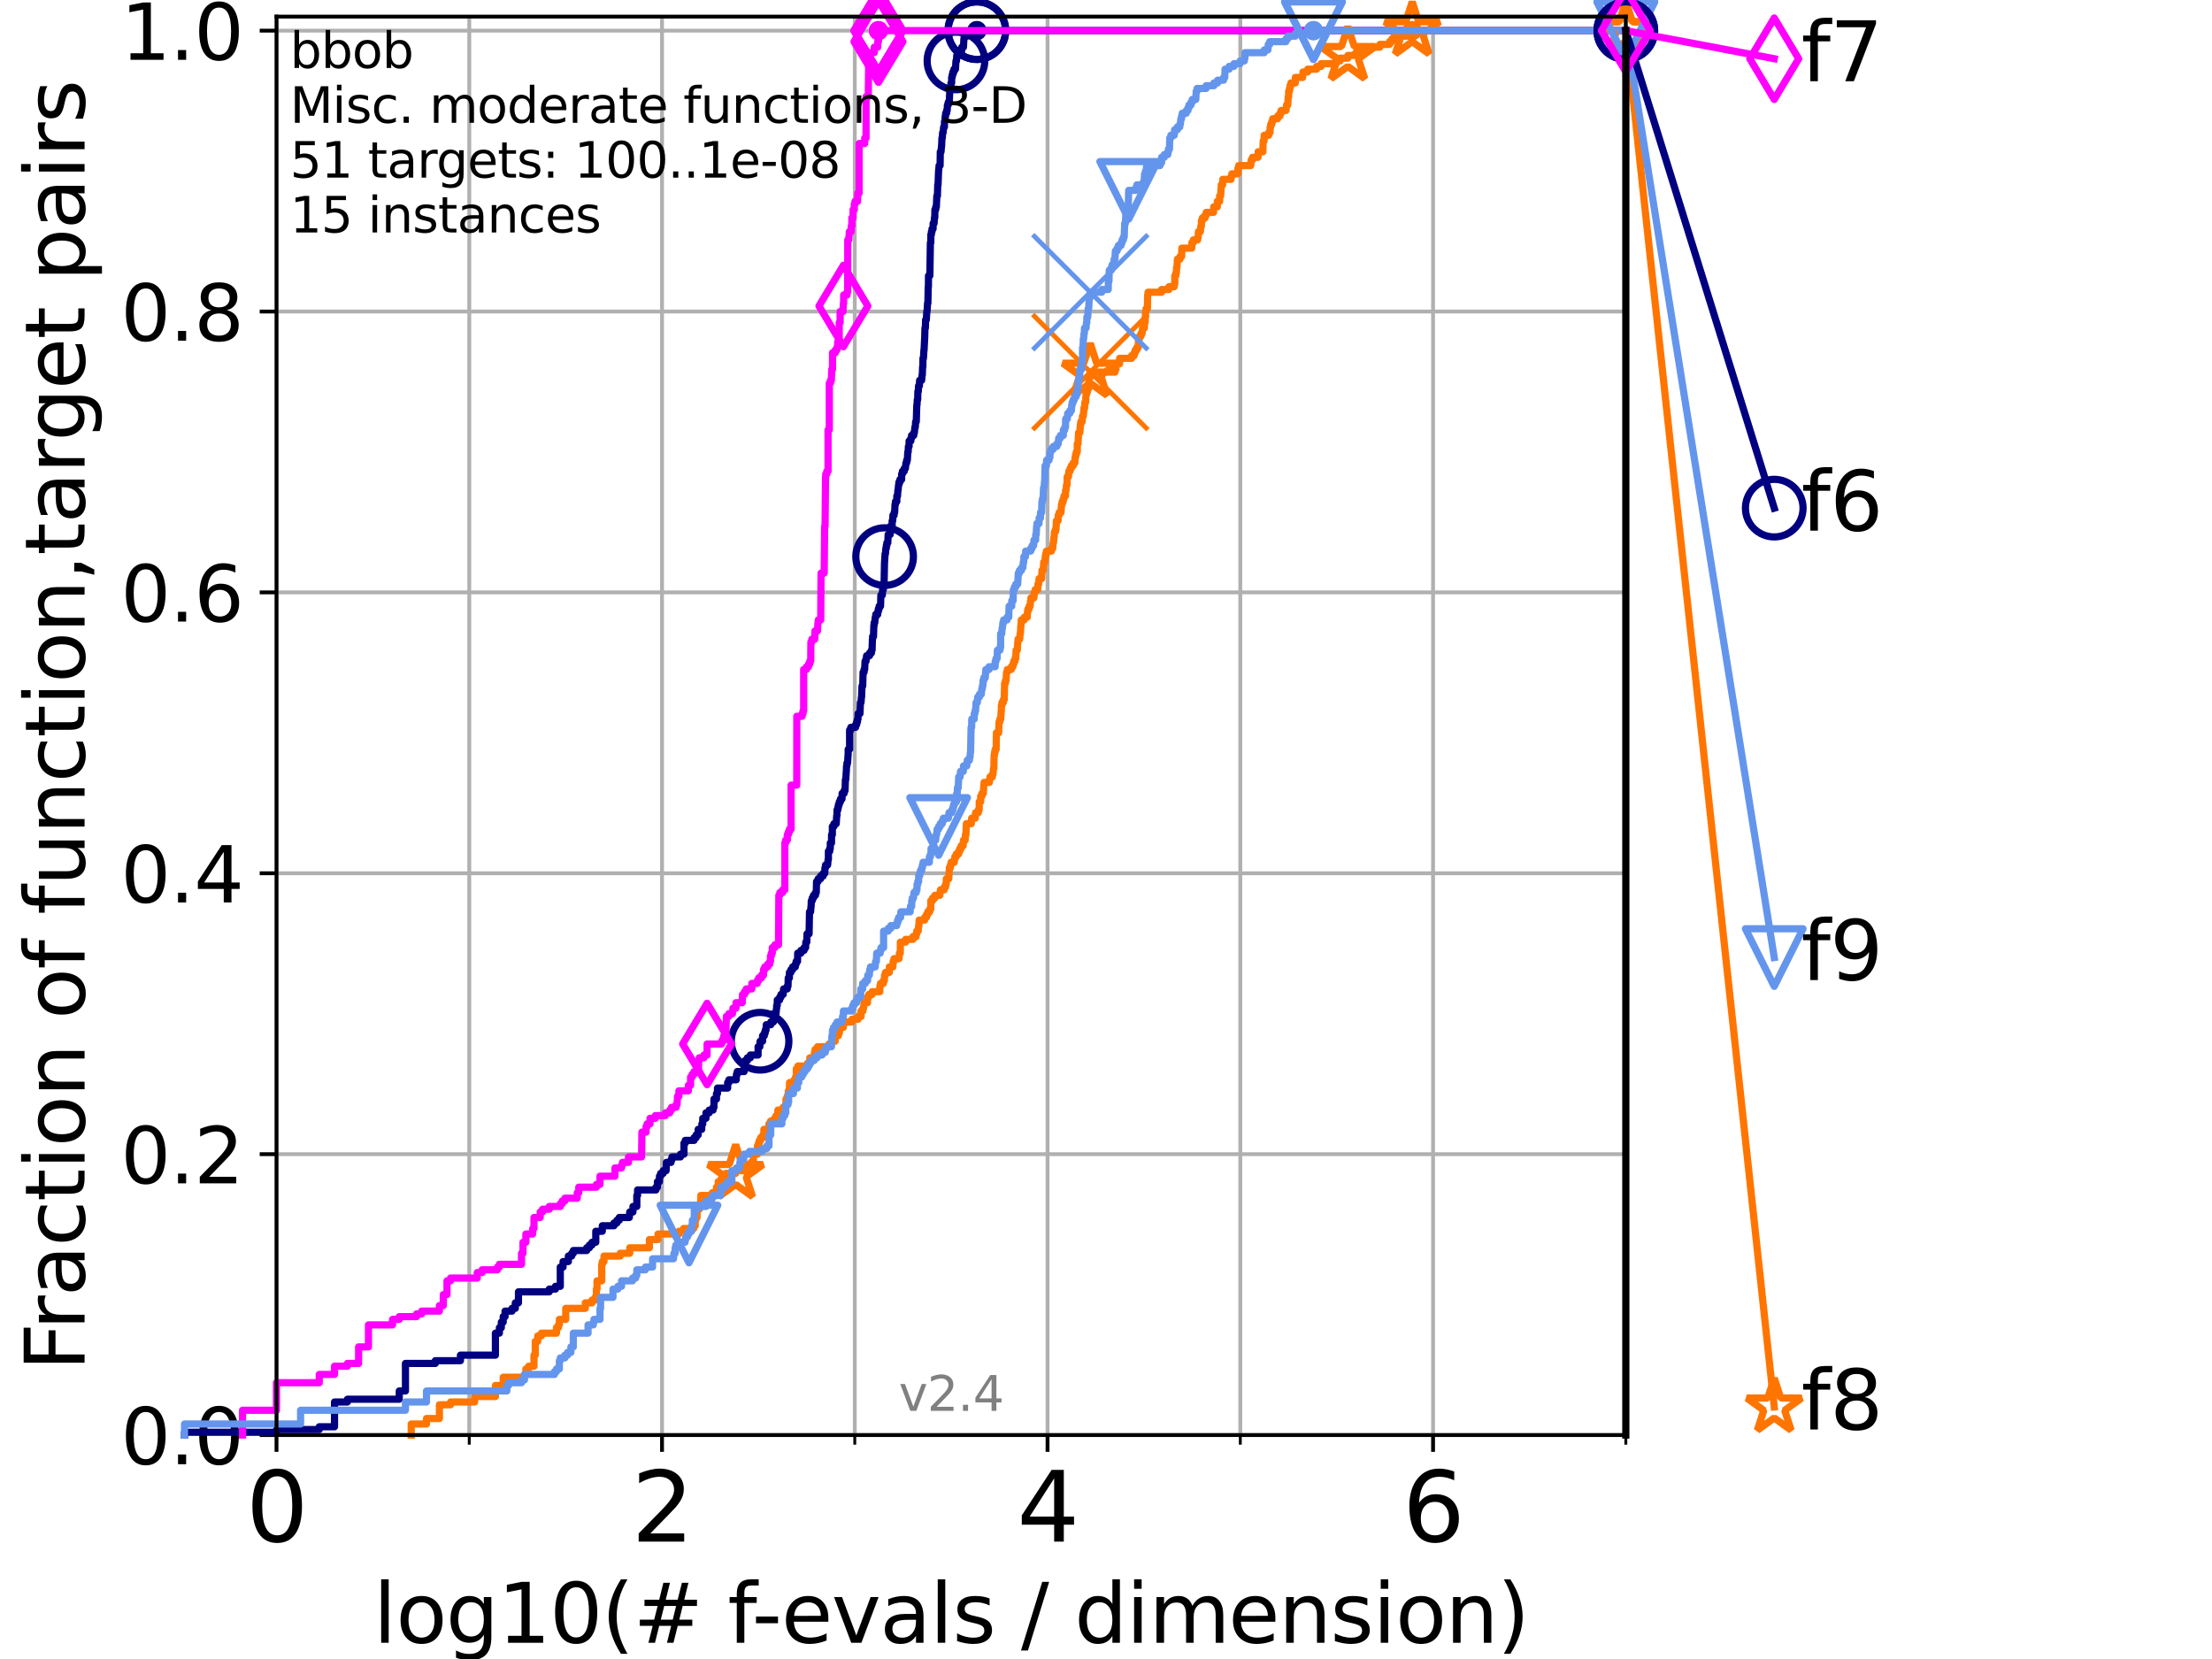 <?xml version="1.0" encoding="utf-8" standalone="no"?>
<!DOCTYPE svg PUBLIC "-//W3C//DTD SVG 1.1//EN"
  "http://www.w3.org/Graphics/SVG/1.1/DTD/svg11.dtd">
<svg height="345.6pt" version="1.1" viewBox="0 0 460.8 345.6" width="460.8pt" xmlns="http://www.w3.org/2000/svg" xmlns:xlink="http://www.w3.org/1999/xlink">
 <defs>
  <style type="text/css">*{stroke-linecap:butt;stroke-linejoin:round;}</style>
 </defs>
 <g id="figure_1">
  <g id="patch_1">
   <path d="M 0 345.6 
L 460.8 345.6 
L 460.8 0 
L 0 0 
z
" style="fill:#ffffff;"/>
  </g>
  <g id="axes_1">
   <g id="patch_2">
    <path d="M 57.6 298.944 
L 338.688 298.944 
L 338.688 3.456 
L 57.6 3.456 
z
" style="fill:#ffffff;"/>
   </g>
   <g id="matplotlib.axis_1">
    <g id="xtick_1">
     <g id="line2d_1">
      <path clip-path="url(#pd0fc35b3ea)" d="M 57.6 298.944 
L 57.6 3.456 
" style="fill:none;stroke:#b0b0b0;stroke-linecap:square;stroke-width:0.8;"/>
     </g>
     <g id="line2d_2">
      <defs>
       <path d="M 0 0 
L 0 3.5 
" id="me9d03753f7" style="stroke:#000000;stroke-width:0.8;"/>
      </defs>
      <g>
       <use style="stroke:#000000;stroke-width:0.8;" x="57.6" xlink:href="#me9d03753f7" y="298.944"/>
      </g>
     </g>
     <g id="text_1">
      <!-- 0 -->
      <g transform="translate(51.237 321.141)scale(0.2 -0.2)">
       <defs>
        <path d="M 2034 4250 
Q 1547 4250 1301 3770 
Q 1056 3291 1056 2328 
Q 1056 1369 1301 889 
Q 1547 409 2034 409 
Q 2525 409 2770 889 
Q 3016 1369 3016 2328 
Q 3016 3291 2770 3770 
Q 2525 4250 2034 4250 
z
M 2034 4750 
Q 2819 4750 3233 4129 
Q 3647 3509 3647 2328 
Q 3647 1150 3233 529 
Q 2819 -91 2034 -91 
Q 1250 -91 836 529 
Q 422 1150 422 2328 
Q 422 3509 836 4129 
Q 1250 4750 2034 4750 
z
" id="DejaVuSans-30" transform="scale(0.016)"/>
       </defs>
       <use xlink:href="#DejaVuSans-30"/>
      </g>
     </g>
    </g>
    <g id="xtick_2">
     <g id="line2d_3">
      <path clip-path="url(#pd0fc35b3ea)" d="M 137.911 298.944 
L 137.911 3.456 
" style="fill:none;stroke:#b0b0b0;stroke-linecap:square;stroke-width:0.8;"/>
     </g>
     <g id="line2d_4">
      <g>
       <use style="stroke:#000000;stroke-width:0.8;" x="137.911" xlink:href="#me9d03753f7" y="298.944"/>
      </g>
     </g>
     <g id="text_2">
      <!-- 2 -->
      <g transform="translate(131.548 321.141)scale(0.2 -0.2)">
       <defs>
        <path d="M 1228 531 
L 3431 531 
L 3431 0 
L 469 0 
L 469 531 
Q 828 903 1448 1529 
Q 2069 2156 2228 2338 
Q 2531 2678 2651 2914 
Q 2772 3150 2772 3378 
Q 2772 3750 2511 3984 
Q 2250 4219 1831 4219 
Q 1534 4219 1204 4116 
Q 875 4013 500 3803 
L 500 4441 
Q 881 4594 1212 4672 
Q 1544 4750 1819 4750 
Q 2544 4750 2975 4387 
Q 3406 4025 3406 3419 
Q 3406 3131 3298 2873 
Q 3191 2616 2906 2266 
Q 2828 2175 2409 1742 
Q 1991 1309 1228 531 
z
" id="DejaVuSans-32" transform="scale(0.016)"/>
       </defs>
       <use xlink:href="#DejaVuSans-32"/>
      </g>
     </g>
    </g>
    <g id="xtick_3">
     <g id="line2d_5">
      <path clip-path="url(#pd0fc35b3ea)" d="M 218.222 298.944 
L 218.222 3.456 
" style="fill:none;stroke:#b0b0b0;stroke-linecap:square;stroke-width:0.8;"/>
     </g>
     <g id="line2d_6">
      <g>
       <use style="stroke:#000000;stroke-width:0.8;" x="218.222" xlink:href="#me9d03753f7" y="298.944"/>
      </g>
     </g>
     <g id="text_3">
      <!-- 4 -->
      <g transform="translate(211.859 321.141)scale(0.2 -0.2)">
       <defs>
        <path d="M 2419 4116 
L 825 1625 
L 2419 1625 
L 2419 4116 
z
M 2253 4666 
L 3047 4666 
L 3047 1625 
L 3713 1625 
L 3713 1100 
L 3047 1100 
L 3047 0 
L 2419 0 
L 2419 1100 
L 313 1100 
L 313 1709 
L 2253 4666 
z
" id="DejaVuSans-34" transform="scale(0.016)"/>
       </defs>
       <use xlink:href="#DejaVuSans-34"/>
      </g>
     </g>
    </g>
    <g id="xtick_4">
     <g id="line2d_7">
      <path clip-path="url(#pd0fc35b3ea)" d="M 298.533 298.944 
L 298.533 3.456 
" style="fill:none;stroke:#b0b0b0;stroke-linecap:square;stroke-width:0.8;"/>
     </g>
     <g id="line2d_8">
      <g>
       <use style="stroke:#000000;stroke-width:0.8;" x="298.533" xlink:href="#me9d03753f7" y="298.944"/>
      </g>
     </g>
     <g id="text_4">
      <!-- 6 -->
      <g transform="translate(292.17 321.141)scale(0.2 -0.2)">
       <defs>
        <path d="M 2113 2584 
Q 1688 2584 1439 2293 
Q 1191 2003 1191 1497 
Q 1191 994 1439 701 
Q 1688 409 2113 409 
Q 2538 409 2786 701 
Q 3034 994 3034 1497 
Q 3034 2003 2786 2293 
Q 2538 2584 2113 2584 
z
M 3366 4563 
L 3366 3988 
Q 3128 4100 2886 4159 
Q 2644 4219 2406 4219 
Q 1781 4219 1451 3797 
Q 1122 3375 1075 2522 
Q 1259 2794 1537 2939 
Q 1816 3084 2150 3084 
Q 2853 3084 3261 2657 
Q 3669 2231 3669 1497 
Q 3669 778 3244 343 
Q 2819 -91 2113 -91 
Q 1303 -91 875 529 
Q 447 1150 447 2328 
Q 447 3434 972 4092 
Q 1497 4750 2381 4750 
Q 2619 4750 2861 4703 
Q 3103 4656 3366 4563 
z
" id="DejaVuSans-36" transform="scale(0.016)"/>
       </defs>
       <use xlink:href="#DejaVuSans-36"/>
      </g>
     </g>
    </g>
    <g id="xtick_5">
     <g id="line2d_9">
      <path clip-path="url(#pd0fc35b3ea)" d="M 97.755 298.944 
L 97.755 3.456 
" style="fill:none;stroke:#b0b0b0;stroke-linecap:square;stroke-width:0.8;"/>
     </g>
     <g id="line2d_10">
      <defs>
       <path d="M 0 0 
L 0 2 
" id="mb914b03640" style="stroke:#000000;stroke-width:0.6;"/>
      </defs>
      <g>
       <use style="stroke:#000000;stroke-width:0.6;" x="97.755" xlink:href="#mb914b03640" y="298.944"/>
      </g>
     </g>
    </g>
    <g id="xtick_6">
     <g id="line2d_11">
      <path clip-path="url(#pd0fc35b3ea)" d="M 178.066 298.944 
L 178.066 3.456 
" style="fill:none;stroke:#b0b0b0;stroke-linecap:square;stroke-width:0.8;"/>
     </g>
     <g id="line2d_12">
      <g>
       <use style="stroke:#000000;stroke-width:0.6;" x="178.066" xlink:href="#mb914b03640" y="298.944"/>
      </g>
     </g>
    </g>
    <g id="xtick_7">
     <g id="line2d_13">
      <path clip-path="url(#pd0fc35b3ea)" d="M 258.377 298.944 
L 258.377 3.456 
" style="fill:none;stroke:#b0b0b0;stroke-linecap:square;stroke-width:0.8;"/>
     </g>
     <g id="line2d_14">
      <g>
       <use style="stroke:#000000;stroke-width:0.6;" x="258.377" xlink:href="#mb914b03640" y="298.944"/>
      </g>
     </g>
    </g>
    <g id="xtick_8">
     <g id="line2d_15">
      <path clip-path="url(#pd0fc35b3ea)" d="M 338.688 298.944 
L 338.688 3.456 
" style="fill:none;stroke:#b0b0b0;stroke-linecap:square;stroke-width:0.8;"/>
     </g>
     <g id="line2d_16">
      <g>
       <use style="stroke:#000000;stroke-width:0.6;" x="338.688" xlink:href="#mb914b03640" y="298.944"/>
      </g>
     </g>
    </g>
    <g id="text_5">
     <!-- log10(# f-evals / dimension) -->
     <g transform="translate(77.764 342.218)scale(0.17 -0.17)">
      <defs>
       <path d="M 603 4863 
L 1178 4863 
L 1178 0 
L 603 0 
L 603 4863 
z
" id="DejaVuSans-6c" transform="scale(0.016)"/>
       <path d="M 1959 3097 
Q 1497 3097 1228 2736 
Q 959 2375 959 1747 
Q 959 1119 1226 758 
Q 1494 397 1959 397 
Q 2419 397 2687 759 
Q 2956 1122 2956 1747 
Q 2956 2369 2687 2733 
Q 2419 3097 1959 3097 
z
M 1959 3584 
Q 2709 3584 3137 3096 
Q 3566 2609 3566 1747 
Q 3566 888 3137 398 
Q 2709 -91 1959 -91 
Q 1206 -91 779 398 
Q 353 888 353 1747 
Q 353 2609 779 3096 
Q 1206 3584 1959 3584 
z
" id="DejaVuSans-6f" transform="scale(0.016)"/>
       <path d="M 2906 1791 
Q 2906 2416 2648 2759 
Q 2391 3103 1925 3103 
Q 1463 3103 1205 2759 
Q 947 2416 947 1791 
Q 947 1169 1205 825 
Q 1463 481 1925 481 
Q 2391 481 2648 825 
Q 2906 1169 2906 1791 
z
M 3481 434 
Q 3481 -459 3084 -895 
Q 2688 -1331 1869 -1331 
Q 1566 -1331 1297 -1286 
Q 1028 -1241 775 -1147 
L 775 -588 
Q 1028 -725 1275 -790 
Q 1522 -856 1778 -856 
Q 2344 -856 2625 -561 
Q 2906 -266 2906 331 
L 2906 616 
Q 2728 306 2450 153 
Q 2172 0 1784 0 
Q 1141 0 747 490 
Q 353 981 353 1791 
Q 353 2603 747 3093 
Q 1141 3584 1784 3584 
Q 2172 3584 2450 3431 
Q 2728 3278 2906 2969 
L 2906 3500 
L 3481 3500 
L 3481 434 
z
" id="DejaVuSans-67" transform="scale(0.016)"/>
       <path d="M 794 531 
L 1825 531 
L 1825 4091 
L 703 3866 
L 703 4441 
L 1819 4666 
L 2450 4666 
L 2450 531 
L 3481 531 
L 3481 0 
L 794 0 
L 794 531 
z
" id="DejaVuSans-31" transform="scale(0.016)"/>
       <path d="M 1984 4856 
Q 1566 4138 1362 3434 
Q 1159 2731 1159 2009 
Q 1159 1288 1364 580 
Q 1569 -128 1984 -844 
L 1484 -844 
Q 1016 -109 783 600 
Q 550 1309 550 2009 
Q 550 2706 781 3412 
Q 1013 4119 1484 4856 
L 1984 4856 
z
" id="DejaVuSans-28" transform="scale(0.016)"/>
       <path d="M 3272 2816 
L 2363 2816 
L 2100 1772 
L 3016 1772 
L 3272 2816 
z
M 2803 4594 
L 2478 3297 
L 3391 3297 
L 3719 4594 
L 4219 4594 
L 3897 3297 
L 4872 3297 
L 4872 2816 
L 3775 2816 
L 3519 1772 
L 4513 1772 
L 4513 1294 
L 3397 1294 
L 3072 0 
L 2572 0 
L 2894 1294 
L 1978 1294 
L 1656 0 
L 1153 0 
L 1478 1294 
L 494 1294 
L 494 1772 
L 1594 1772 
L 1856 2816 
L 850 2816 
L 850 3297 
L 1978 3297 
L 2297 4594 
L 2803 4594 
z
" id="DejaVuSans-23" transform="scale(0.016)"/>
       <path id="DejaVuSans-20" transform="scale(0.016)"/>
       <path d="M 2375 4863 
L 2375 4384 
L 1825 4384 
Q 1516 4384 1395 4259 
Q 1275 4134 1275 3809 
L 1275 3500 
L 2222 3500 
L 2222 3053 
L 1275 3053 
L 1275 0 
L 697 0 
L 697 3053 
L 147 3053 
L 147 3500 
L 697 3500 
L 697 3744 
Q 697 4328 969 4595 
Q 1241 4863 1831 4863 
L 2375 4863 
z
" id="DejaVuSans-66" transform="scale(0.016)"/>
       <path d="M 313 2009 
L 1997 2009 
L 1997 1497 
L 313 1497 
L 313 2009 
z
" id="DejaVuSans-2d" transform="scale(0.016)"/>
       <path d="M 3597 1894 
L 3597 1613 
L 953 1613 
Q 991 1019 1311 708 
Q 1631 397 2203 397 
Q 2534 397 2845 478 
Q 3156 559 3463 722 
L 3463 178 
Q 3153 47 2828 -22 
Q 2503 -91 2169 -91 
Q 1331 -91 842 396 
Q 353 884 353 1716 
Q 353 2575 817 3079 
Q 1281 3584 2069 3584 
Q 2775 3584 3186 3129 
Q 3597 2675 3597 1894 
z
M 3022 2063 
Q 3016 2534 2758 2815 
Q 2500 3097 2075 3097 
Q 1594 3097 1305 2825 
Q 1016 2553 972 2059 
L 3022 2063 
z
" id="DejaVuSans-65" transform="scale(0.016)"/>
       <path d="M 191 3500 
L 800 3500 
L 1894 563 
L 2988 3500 
L 3597 3500 
L 2284 0 
L 1503 0 
L 191 3500 
z
" id="DejaVuSans-76" transform="scale(0.016)"/>
       <path d="M 2194 1759 
Q 1497 1759 1228 1600 
Q 959 1441 959 1056 
Q 959 750 1161 570 
Q 1363 391 1709 391 
Q 2188 391 2477 730 
Q 2766 1069 2766 1631 
L 2766 1759 
L 2194 1759 
z
M 3341 1997 
L 3341 0 
L 2766 0 
L 2766 531 
Q 2569 213 2275 61 
Q 1981 -91 1556 -91 
Q 1019 -91 701 211 
Q 384 513 384 1019 
Q 384 1609 779 1909 
Q 1175 2209 1959 2209 
L 2766 2209 
L 2766 2266 
Q 2766 2663 2505 2880 
Q 2244 3097 1772 3097 
Q 1472 3097 1187 3025 
Q 903 2953 641 2809 
L 641 3341 
Q 956 3463 1253 3523 
Q 1550 3584 1831 3584 
Q 2591 3584 2966 3190 
Q 3341 2797 3341 1997 
z
" id="DejaVuSans-61" transform="scale(0.016)"/>
       <path d="M 2834 3397 
L 2834 2853 
Q 2591 2978 2328 3040 
Q 2066 3103 1784 3103 
Q 1356 3103 1142 2972 
Q 928 2841 928 2578 
Q 928 2378 1081 2264 
Q 1234 2150 1697 2047 
L 1894 2003 
Q 2506 1872 2764 1633 
Q 3022 1394 3022 966 
Q 3022 478 2636 193 
Q 2250 -91 1575 -91 
Q 1294 -91 989 -36 
Q 684 19 347 128 
L 347 722 
Q 666 556 975 473 
Q 1284 391 1588 391 
Q 1994 391 2212 530 
Q 2431 669 2431 922 
Q 2431 1156 2273 1281 
Q 2116 1406 1581 1522 
L 1381 1569 
Q 847 1681 609 1914 
Q 372 2147 372 2553 
Q 372 3047 722 3315 
Q 1072 3584 1716 3584 
Q 2034 3584 2315 3537 
Q 2597 3491 2834 3397 
z
" id="DejaVuSans-73" transform="scale(0.016)"/>
       <path d="M 1625 4666 
L 2156 4666 
L 531 -594 
L 0 -594 
L 1625 4666 
z
" id="DejaVuSans-2f" transform="scale(0.016)"/>
       <path d="M 2906 2969 
L 2906 4863 
L 3481 4863 
L 3481 0 
L 2906 0 
L 2906 525 
Q 2725 213 2448 61 
Q 2172 -91 1784 -91 
Q 1150 -91 751 415 
Q 353 922 353 1747 
Q 353 2572 751 3078 
Q 1150 3584 1784 3584 
Q 2172 3584 2448 3432 
Q 2725 3281 2906 2969 
z
M 947 1747 
Q 947 1113 1208 752 
Q 1469 391 1925 391 
Q 2381 391 2643 752 
Q 2906 1113 2906 1747 
Q 2906 2381 2643 2742 
Q 2381 3103 1925 3103 
Q 1469 3103 1208 2742 
Q 947 2381 947 1747 
z
" id="DejaVuSans-64" transform="scale(0.016)"/>
       <path d="M 603 3500 
L 1178 3500 
L 1178 0 
L 603 0 
L 603 3500 
z
M 603 4863 
L 1178 4863 
L 1178 4134 
L 603 4134 
L 603 4863 
z
" id="DejaVuSans-69" transform="scale(0.016)"/>
       <path d="M 3328 2828 
Q 3544 3216 3844 3400 
Q 4144 3584 4550 3584 
Q 5097 3584 5394 3201 
Q 5691 2819 5691 2113 
L 5691 0 
L 5113 0 
L 5113 2094 
Q 5113 2597 4934 2840 
Q 4756 3084 4391 3084 
Q 3944 3084 3684 2787 
Q 3425 2491 3425 1978 
L 3425 0 
L 2847 0 
L 2847 2094 
Q 2847 2600 2669 2842 
Q 2491 3084 2119 3084 
Q 1678 3084 1418 2786 
Q 1159 2488 1159 1978 
L 1159 0 
L 581 0 
L 581 3500 
L 1159 3500 
L 1159 2956 
Q 1356 3278 1631 3431 
Q 1906 3584 2284 3584 
Q 2666 3584 2933 3390 
Q 3200 3197 3328 2828 
z
" id="DejaVuSans-6d" transform="scale(0.016)"/>
       <path d="M 3513 2113 
L 3513 0 
L 2938 0 
L 2938 2094 
Q 2938 2591 2744 2837 
Q 2550 3084 2163 3084 
Q 1697 3084 1428 2787 
Q 1159 2491 1159 1978 
L 1159 0 
L 581 0 
L 581 3500 
L 1159 3500 
L 1159 2956 
Q 1366 3272 1645 3428 
Q 1925 3584 2291 3584 
Q 2894 3584 3203 3211 
Q 3513 2838 3513 2113 
z
" id="DejaVuSans-6e" transform="scale(0.016)"/>
       <path d="M 513 4856 
L 1013 4856 
Q 1481 4119 1714 3412 
Q 1947 2706 1947 2009 
Q 1947 1309 1714 600 
Q 1481 -109 1013 -844 
L 513 -844 
Q 928 -128 1133 580 
Q 1338 1288 1338 2009 
Q 1338 2731 1133 3434 
Q 928 4138 513 4856 
z
" id="DejaVuSans-29" transform="scale(0.016)"/>
      </defs>
      <use xlink:href="#DejaVuSans-6c"/>
      <use x="27.783" xlink:href="#DejaVuSans-6f"/>
      <use x="88.965" xlink:href="#DejaVuSans-67"/>
      <use x="152.441" xlink:href="#DejaVuSans-31"/>
      <use x="216.064" xlink:href="#DejaVuSans-30"/>
      <use x="279.688" xlink:href="#DejaVuSans-28"/>
      <use x="318.701" xlink:href="#DejaVuSans-23"/>
      <use x="402.49" xlink:href="#DejaVuSans-20"/>
      <use x="434.277" xlink:href="#DejaVuSans-66"/>
      <use x="463.982" xlink:href="#DejaVuSans-2d"/>
      <use x="500.066" xlink:href="#DejaVuSans-65"/>
      <use x="561.59" xlink:href="#DejaVuSans-76"/>
      <use x="620.77" xlink:href="#DejaVuSans-61"/>
      <use x="682.049" xlink:href="#DejaVuSans-6c"/>
      <use x="709.832" xlink:href="#DejaVuSans-73"/>
      <use x="761.932" xlink:href="#DejaVuSans-20"/>
      <use x="793.719" xlink:href="#DejaVuSans-2f"/>
      <use x="827.41" xlink:href="#DejaVuSans-20"/>
      <use x="859.197" xlink:href="#DejaVuSans-64"/>
      <use x="922.674" xlink:href="#DejaVuSans-69"/>
      <use x="950.457" xlink:href="#DejaVuSans-6d"/>
      <use x="1047.869" xlink:href="#DejaVuSans-65"/>
      <use x="1109.393" xlink:href="#DejaVuSans-6e"/>
      <use x="1172.771" xlink:href="#DejaVuSans-73"/>
      <use x="1224.871" xlink:href="#DejaVuSans-69"/>
      <use x="1252.654" xlink:href="#DejaVuSans-6f"/>
      <use x="1313.836" xlink:href="#DejaVuSans-6e"/>
      <use x="1377.215" xlink:href="#DejaVuSans-29"/>
     </g>
    </g>
   </g>
   <g id="matplotlib.axis_2">
    <g id="ytick_1">
     <g id="line2d_17">
      <path clip-path="url(#pd0fc35b3ea)" d="M 57.6 298.944 
L 338.688 298.944 
" style="fill:none;stroke:#b0b0b0;stroke-linecap:square;stroke-width:0.8;"/>
     </g>
     <g id="line2d_18">
      <defs>
       <path d="M 0 0 
L -3.5 0 
" id="me120bfac9a" style="stroke:#000000;stroke-width:0.8;"/>
      </defs>
      <g>
       <use style="stroke:#000000;stroke-width:0.8;" x="57.6" xlink:href="#me120bfac9a" y="298.944"/>
      </g>
     </g>
     <g id="text_6">
      <!-- 0.0 -->
      <g transform="translate(25.155 305.023)scale(0.16 -0.16)">
       <defs>
        <path d="M 684 794 
L 1344 794 
L 1344 0 
L 684 0 
L 684 794 
z
" id="DejaVuSans-2e" transform="scale(0.016)"/>
       </defs>
       <use xlink:href="#DejaVuSans-30"/>
       <use x="63.623" xlink:href="#DejaVuSans-2e"/>
       <use x="95.41" xlink:href="#DejaVuSans-30"/>
      </g>
     </g>
    </g>
    <g id="ytick_2">
     <g id="line2d_19">
      <path clip-path="url(#pd0fc35b3ea)" d="M 57.6 240.432 
L 338.688 240.432 
" style="fill:none;stroke:#b0b0b0;stroke-linecap:square;stroke-width:0.8;"/>
     </g>
     <g id="line2d_20">
      <g>
       <use style="stroke:#000000;stroke-width:0.8;" x="57.6" xlink:href="#me120bfac9a" y="240.432"/>
      </g>
     </g>
     <g id="text_7">
      <!-- 0.2 -->
      <g transform="translate(25.155 246.51)scale(0.16 -0.16)">
       <use xlink:href="#DejaVuSans-30"/>
       <use x="63.623" xlink:href="#DejaVuSans-2e"/>
       <use x="95.41" xlink:href="#DejaVuSans-32"/>
      </g>
     </g>
    </g>
    <g id="ytick_3">
     <g id="line2d_21">
      <path clip-path="url(#pd0fc35b3ea)" d="M 57.6 181.919 
L 338.688 181.919 
" style="fill:none;stroke:#b0b0b0;stroke-linecap:square;stroke-width:0.8;"/>
     </g>
     <g id="line2d_22">
      <g>
       <use style="stroke:#000000;stroke-width:0.8;" x="57.6" xlink:href="#me120bfac9a" y="181.919"/>
      </g>
     </g>
     <g id="text_8">
      <!-- 0.4 -->
      <g transform="translate(25.155 187.998)scale(0.16 -0.16)">
       <use xlink:href="#DejaVuSans-30"/>
       <use x="63.623" xlink:href="#DejaVuSans-2e"/>
       <use x="95.41" xlink:href="#DejaVuSans-34"/>
      </g>
     </g>
    </g>
    <g id="ytick_4">
     <g id="line2d_23">
      <path clip-path="url(#pd0fc35b3ea)" d="M 57.6 123.407 
L 338.688 123.407 
" style="fill:none;stroke:#b0b0b0;stroke-linecap:square;stroke-width:0.8;"/>
     </g>
     <g id="line2d_24">
      <g>
       <use style="stroke:#000000;stroke-width:0.8;" x="57.6" xlink:href="#me120bfac9a" y="123.407"/>
      </g>
     </g>
     <g id="text_9">
      <!-- 0.6 -->
      <g transform="translate(25.155 129.485)scale(0.16 -0.16)">
       <use xlink:href="#DejaVuSans-30"/>
       <use x="63.623" xlink:href="#DejaVuSans-2e"/>
       <use x="95.41" xlink:href="#DejaVuSans-36"/>
      </g>
     </g>
    </g>
    <g id="ytick_5">
     <g id="line2d_25">
      <path clip-path="url(#pd0fc35b3ea)" d="M 57.6 64.894 
L 338.688 64.894 
" style="fill:none;stroke:#b0b0b0;stroke-linecap:square;stroke-width:0.8;"/>
     </g>
     <g id="line2d_26">
      <g>
       <use style="stroke:#000000;stroke-width:0.8;" x="57.6" xlink:href="#me120bfac9a" y="64.894"/>
      </g>
     </g>
     <g id="text_10">
      <!-- 0.8 -->
      <g transform="translate(25.155 70.973)scale(0.16 -0.16)">
       <defs>
        <path d="M 2034 2216 
Q 1584 2216 1326 1975 
Q 1069 1734 1069 1313 
Q 1069 891 1326 650 
Q 1584 409 2034 409 
Q 2484 409 2743 651 
Q 3003 894 3003 1313 
Q 3003 1734 2745 1975 
Q 2488 2216 2034 2216 
z
M 1403 2484 
Q 997 2584 770 2862 
Q 544 3141 544 3541 
Q 544 4100 942 4425 
Q 1341 4750 2034 4750 
Q 2731 4750 3128 4425 
Q 3525 4100 3525 3541 
Q 3525 3141 3298 2862 
Q 3072 2584 2669 2484 
Q 3125 2378 3379 2068 
Q 3634 1759 3634 1313 
Q 3634 634 3220 271 
Q 2806 -91 2034 -91 
Q 1263 -91 848 271 
Q 434 634 434 1313 
Q 434 1759 690 2068 
Q 947 2378 1403 2484 
z
M 1172 3481 
Q 1172 3119 1398 2916 
Q 1625 2713 2034 2713 
Q 2441 2713 2670 2916 
Q 2900 3119 2900 3481 
Q 2900 3844 2670 4047 
Q 2441 4250 2034 4250 
Q 1625 4250 1398 4047 
Q 1172 3844 1172 3481 
z
" id="DejaVuSans-38" transform="scale(0.016)"/>
       </defs>
       <use xlink:href="#DejaVuSans-30"/>
       <use x="63.623" xlink:href="#DejaVuSans-2e"/>
       <use x="95.41" xlink:href="#DejaVuSans-38"/>
      </g>
     </g>
    </g>
    <g id="ytick_6">
     <g id="line2d_27">
      <path clip-path="url(#pd0fc35b3ea)" d="M 57.6 6.382 
L 338.688 6.382 
" style="fill:none;stroke:#b0b0b0;stroke-linecap:square;stroke-width:0.8;"/>
     </g>
     <g id="line2d_28">
      <g>
       <use style="stroke:#000000;stroke-width:0.8;" x="57.6" xlink:href="#me120bfac9a" y="6.382"/>
      </g>
     </g>
     <g id="text_11">
      <!-- 1.0 -->
      <g transform="translate(25.155 12.46)scale(0.16 -0.16)">
       <use xlink:href="#DejaVuSans-31"/>
       <use x="63.623" xlink:href="#DejaVuSans-2e"/>
       <use x="95.41" xlink:href="#DejaVuSans-30"/>
      </g>
     </g>
    </g>
    <g id="text_12">
     <!-- Fraction of function,target pairs -->
     <g transform="translate(17.62 285.585)rotate(-90)scale(0.17 -0.17)">
      <defs>
       <path d="M 628 4666 
L 3309 4666 
L 3309 4134 
L 1259 4134 
L 1259 2759 
L 3109 2759 
L 3109 2228 
L 1259 2228 
L 1259 0 
L 628 0 
L 628 4666 
z
" id="DejaVuSans-46" transform="scale(0.016)"/>
       <path d="M 2631 2963 
Q 2534 3019 2420 3045 
Q 2306 3072 2169 3072 
Q 1681 3072 1420 2755 
Q 1159 2438 1159 1844 
L 1159 0 
L 581 0 
L 581 3500 
L 1159 3500 
L 1159 2956 
Q 1341 3275 1631 3429 
Q 1922 3584 2338 3584 
Q 2397 3584 2469 3576 
Q 2541 3569 2628 3553 
L 2631 2963 
z
" id="DejaVuSans-72" transform="scale(0.016)"/>
       <path d="M 3122 3366 
L 3122 2828 
Q 2878 2963 2633 3030 
Q 2388 3097 2138 3097 
Q 1578 3097 1268 2742 
Q 959 2388 959 1747 
Q 959 1106 1268 751 
Q 1578 397 2138 397 
Q 2388 397 2633 464 
Q 2878 531 3122 666 
L 3122 134 
Q 2881 22 2623 -34 
Q 2366 -91 2075 -91 
Q 1284 -91 818 406 
Q 353 903 353 1747 
Q 353 2603 823 3093 
Q 1294 3584 2113 3584 
Q 2378 3584 2631 3529 
Q 2884 3475 3122 3366 
z
" id="DejaVuSans-63" transform="scale(0.016)"/>
       <path d="M 1172 4494 
L 1172 3500 
L 2356 3500 
L 2356 3053 
L 1172 3053 
L 1172 1153 
Q 1172 725 1289 603 
Q 1406 481 1766 481 
L 2356 481 
L 2356 0 
L 1766 0 
Q 1100 0 847 248 
Q 594 497 594 1153 
L 594 3053 
L 172 3053 
L 172 3500 
L 594 3500 
L 594 4494 
L 1172 4494 
z
" id="DejaVuSans-74" transform="scale(0.016)"/>
       <path d="M 544 1381 
L 544 3500 
L 1119 3500 
L 1119 1403 
Q 1119 906 1312 657 
Q 1506 409 1894 409 
Q 2359 409 2629 706 
Q 2900 1003 2900 1516 
L 2900 3500 
L 3475 3500 
L 3475 0 
L 2900 0 
L 2900 538 
Q 2691 219 2414 64 
Q 2138 -91 1772 -91 
Q 1169 -91 856 284 
Q 544 659 544 1381 
z
M 1991 3584 
L 1991 3584 
z
" id="DejaVuSans-75" transform="scale(0.016)"/>
       <path d="M 750 794 
L 1409 794 
L 1409 256 
L 897 -744 
L 494 -744 
L 750 256 
L 750 794 
z
" id="DejaVuSans-2c" transform="scale(0.016)"/>
       <path d="M 1159 525 
L 1159 -1331 
L 581 -1331 
L 581 3500 
L 1159 3500 
L 1159 2969 
Q 1341 3281 1617 3432 
Q 1894 3584 2278 3584 
Q 2916 3584 3314 3078 
Q 3713 2572 3713 1747 
Q 3713 922 3314 415 
Q 2916 -91 2278 -91 
Q 1894 -91 1617 61 
Q 1341 213 1159 525 
z
M 3116 1747 
Q 3116 2381 2855 2742 
Q 2594 3103 2138 3103 
Q 1681 3103 1420 2742 
Q 1159 2381 1159 1747 
Q 1159 1113 1420 752 
Q 1681 391 2138 391 
Q 2594 391 2855 752 
Q 3116 1113 3116 1747 
z
" id="DejaVuSans-70" transform="scale(0.016)"/>
      </defs>
      <use xlink:href="#DejaVuSans-46"/>
      <use x="50.27" xlink:href="#DejaVuSans-72"/>
      <use x="91.383" xlink:href="#DejaVuSans-61"/>
      <use x="152.662" xlink:href="#DejaVuSans-63"/>
      <use x="207.643" xlink:href="#DejaVuSans-74"/>
      <use x="246.852" xlink:href="#DejaVuSans-69"/>
      <use x="274.635" xlink:href="#DejaVuSans-6f"/>
      <use x="335.816" xlink:href="#DejaVuSans-6e"/>
      <use x="399.195" xlink:href="#DejaVuSans-20"/>
      <use x="430.982" xlink:href="#DejaVuSans-6f"/>
      <use x="492.164" xlink:href="#DejaVuSans-66"/>
      <use x="527.369" xlink:href="#DejaVuSans-20"/>
      <use x="559.156" xlink:href="#DejaVuSans-66"/>
      <use x="594.361" xlink:href="#DejaVuSans-75"/>
      <use x="657.74" xlink:href="#DejaVuSans-6e"/>
      <use x="721.119" xlink:href="#DejaVuSans-63"/>
      <use x="776.1" xlink:href="#DejaVuSans-74"/>
      <use x="815.309" xlink:href="#DejaVuSans-69"/>
      <use x="843.092" xlink:href="#DejaVuSans-6f"/>
      <use x="904.273" xlink:href="#DejaVuSans-6e"/>
      <use x="967.652" xlink:href="#DejaVuSans-2c"/>
      <use x="999.439" xlink:href="#DejaVuSans-74"/>
      <use x="1038.648" xlink:href="#DejaVuSans-61"/>
      <use x="1099.928" xlink:href="#DejaVuSans-72"/>
      <use x="1139.291" xlink:href="#DejaVuSans-67"/>
      <use x="1202.768" xlink:href="#DejaVuSans-65"/>
      <use x="1264.291" xlink:href="#DejaVuSans-74"/>
      <use x="1303.5" xlink:href="#DejaVuSans-20"/>
      <use x="1335.287" xlink:href="#DejaVuSans-70"/>
      <use x="1398.764" xlink:href="#DejaVuSans-61"/>
      <use x="1460.043" xlink:href="#DejaVuSans-69"/>
      <use x="1487.826" xlink:href="#DejaVuSans-72"/>
      <use x="1528.939" xlink:href="#DejaVuSans-73"/>
     </g>
    </g>
   </g>
   <g id="line2d_29">
    <defs>
     <path d="M 0 1.5 
C 0.398 1.5 0.779 1.342 1.061 1.061 
C 1.342 0.779 1.5 0.398 1.5 0 
C 1.5 -0.398 1.342 -0.779 1.061 -1.061 
C 0.779 -1.342 0.398 -1.5 0 -1.5 
C -0.398 -1.5 -0.779 -1.342 -1.061 -1.061 
C -1.342 -0.779 -1.5 -0.398 -1.5 0 
C -1.5 0.398 -1.342 0.779 -1.061 1.061 
C -0.779 1.342 -0.398 1.5 0 1.5 
z
" id="m0f72196356" style="stroke:#000080;"/>
    </defs>
    <g>
     <use style="fill:#000080;stroke:#000080;" x="203.497" xlink:href="#m0f72196356" y="6.382"/>
     <use style="fill:#000080;stroke:#000080;" x="203.497" xlink:href="#m0f72196356" y="6.382"/>
    </g>
   </g>
   <g id="line2d_30">
    <path d="M 38.441 298.944 
L 38.441 298.37 
L 57.6 298.37 
L 57.6 297.797 
L 66.508 297.797 
L 66.508 297.223 
L 69.688 297.223 
L 69.688 292.06 
L 72.376 292.06 
L 72.376 291.487 
L 83.172 291.487 
L 83.172 289.766 
L 84.464 289.766 
L 84.464 284.029 
L 90.684 284.029 
L 90.684 283.455 
L 95.918 283.455 
L 95.918 282.308 
L 103.203 282.308 
L 103.203 277.719 
L 104.034 277.719 
L 104.034 276.572 
L 104.435 276.572 
L 104.435 275.424 
L 104.826 275.424 
L 104.826 274.277 
L 105.21 274.277 
L 105.21 273.13 
L 106.664 273.13 
L 106.664 272.556 
L 107.348 272.556 
L 107.348 271.409 
L 108.006 271.409 
L 108.006 269.114 
L 114.419 269.114 
L 114.419 268.54 
L 115.711 268.54 
L 115.711 267.967 
L 116.72 267.967 
L 116.72 263.951 
L 117.298 263.951 
L 117.298 262.804 
L 118.4 262.804 
L 118.4 261.657 
L 119.097 261.657 
L 119.097 261.083 
L 119.436 261.083 
L 119.436 260.509 
L 122.22 260.509 
L 122.22 259.936 
L 122.782 259.936 
L 122.782 259.362 
L 123.327 259.362 
L 123.327 258.788 
L 124.114 258.788 
L 124.114 256.494 
L 125.471 256.494 
L 125.471 255.346 
L 127.903 255.346 
L 127.903 254.773 
L 128.511 254.773 
L 128.511 254.199 
L 129.002 254.199 
L 129.002 253.626 
L 131.099 253.626 
L 131.185 252.478 
L 131.856 252.478 
L 131.856 251.331 
L 132.66 251.331 
L 132.66 249.036 
L 132.816 249.036 
L 132.816 247.889 
L 136.645 247.889 
L 136.645 247.315 
L 136.955 247.315 
L 136.955 246.168 
L 137.38 246.168 
L 137.38 245.021 
L 137.618 245.021 
L 137.618 244.447 
L 138.142 244.447 
L 138.142 243.873 
L 138.762 243.873 
L 138.817 242.152 
L 139.783 242.152 
L 139.783 241.579 
L 139.991 241.579 
L 139.991 241.005 
L 141.756 241.005 
L 141.756 240.432 
L 142.486 240.432 
L 142.486 238.137 
L 142.753 238.137 
L 142.753 237.563 
L 144.59 237.563 
L 144.59 236.99 
L 145.021 236.99 
L 145.021 236.416 
L 145.441 236.416 
L 145.441 235.269 
L 146.18 235.269 
L 146.216 234.121 
L 146.396 234.121 
L 146.396 232.974 
L 147.062 232.974 
L 147.062 231.827 
L 147.736 231.827 
L 147.736 231.253 
L 148.545 231.253 
L 148.545 230.679 
L 148.733 230.679 
L 148.733 228.958 
L 149.257 228.958 
L 149.257 227.811 
L 149.468 227.811 
L 149.468 226.664 
L 151.582 226.664 
L 151.582 225.517 
L 151.845 225.517 
L 151.845 224.943 
L 153.371 224.943 
L 153.419 223.796 
L 153.585 223.796 
L 153.585 223.222 
L 155.016 223.222 
L 155.016 221.501 
L 155.211 221.501 
L 155.211 220.927 
L 155.7 220.927 
L 155.7 220.354 
L 156.318 220.354 
L 156.318 219.78 
L 157.921 219.78 
L 157.921 218.059 
L 158.286 218.059 
L 158.34 216.912 
L 158.855 216.912 
L 158.855 215.765 
L 159.218 215.765 
L 159.218 215.191 
L 159.406 215.191 
L 159.406 214.617 
L 159.574 214.617 
L 159.625 213.47 
L 160.569 213.47 
L 160.569 212.896 
L 161.116 212.896 
L 161.116 211.175 
L 161.66 211.175 
L 161.764 210.028 
L 161.794 210.028 
L 161.794 209.454 
L 161.912 209.454 
L 161.926 208.307 
L 162.418 208.307 
L 162.418 207.733 
L 162.687 207.733 
L 162.687 207.16 
L 163.144 207.16 
L 163.24 206.012 
L 163.998 206.012 
L 163.998 205.439 
L 164.154 205.439 
L 164.205 203.718 
L 164.448 203.718 
L 164.448 202.571 
L 164.763 202.571 
L 164.763 201.997 
L 165.12 201.997 
L 165.12 201.423 
L 165.673 201.423 
L 165.673 200.85 
L 165.85 200.85 
L 165.85 200.276 
L 166.14 200.276 
L 166.175 198.555 
L 166.851 198.555 
L 166.851 197.981 
L 167.502 197.981 
L 167.502 197.408 
L 167.83 197.408 
L 167.861 196.26 
L 168.068 196.26 
L 168.11 194.539 
L 168.547 194.539 
L 168.637 189.95 
L 168.855 189.95 
L 168.953 188.803 
L 168.973 188.803 
L 169.002 187.656 
L 169.197 187.656 
L 169.197 187.082 
L 169.456 187.082 
L 169.456 186.508 
L 169.87 186.508 
L 169.87 185.935 
L 170.046 185.935 
L 170.101 183.64 
L 170.428 183.64 
L 170.428 183.066 
L 170.943 183.066 
L 170.943 182.493 
L 171.485 182.493 
L 171.485 181.919 
L 171.821 181.919 
L 171.854 180.772 
L 171.97 180.772 
L 171.97 180.198 
L 172.41 180.198 
L 172.506 179.051 
L 172.57 179.051 
L 172.57 177.33 
L 172.847 177.33 
L 172.847 176.756 
L 172.964 176.756 
L 172.964 175.609 
L 173.219 175.609 
L 173.227 173.888 
L 173.395 173.888 
L 173.395 172.167 
L 173.718 172.167 
L 173.718 171.593 
L 174.197 171.593 
L 174.305 169.872 
L 174.363 169.872 
L 174.363 168.725 
L 174.542 168.725 
L 174.542 168.151 
L 174.669 168.151 
L 174.669 167.578 
L 174.845 167.578 
L 174.845 167.004 
L 175.088 167.004 
L 175.088 166.43 
L 175.409 166.43 
L 175.423 165.283 
L 175.837 165.283 
L 175.837 164.709 
L 176.041 164.709 
L 176.112 162.415 
L 176.19 162.415 
L 176.3 160.694 
L 176.306 160.694 
L 176.351 159.547 
L 176.428 159.547 
L 176.428 158.973 
L 176.562 158.973 
L 176.669 157.252 
L 176.688 157.252 
L 176.688 156.105 
L 176.987 156.105 
L 176.987 152.089 
L 177.239 152.089 
L 177.239 151.516 
L 178.234 151.516 
L 178.234 150.942 
L 178.463 150.942 
L 178.463 150.368 
L 178.627 150.368 
L 178.627 149.795 
L 178.739 149.795 
L 178.75 148.647 
L 179.148 148.647 
L 179.241 146.353 
L 179.365 146.353 
L 179.457 145.205 
L 179.484 145.205 
L 179.569 142.911 
L 179.718 142.911 
L 179.797 140.042 
L 180.001 140.042 
L 180.001 139.469 
L 180.126 139.469 
L 180.203 137.748 
L 180.412 137.748 
L 180.412 137.174 
L 180.524 137.174 
L 180.524 136.601 
L 181.139 136.601 
L 181.139 136.027 
L 181.534 136.027 
L 181.534 135.453 
L 181.667 135.453 
L 181.738 133.159 
L 181.785 133.159 
L 181.785 132.585 
L 181.967 132.585 
L 182.037 130.29 
L 182.101 130.29 
L 182.101 129.717 
L 182.23 129.717 
L 182.335 128.569 
L 182.435 128.569 
L 182.435 127.996 
L 182.846 127.996 
L 182.846 127.422 
L 182.97 127.422 
L 182.97 126.848 
L 183.144 126.848 
L 183.144 126.275 
L 183.437 126.275 
L 183.497 123.98 
L 183.805 123.98 
L 183.859 122.833 
L 184.009 122.833 
L 184.009 122.259 
L 184.157 122.259 
L 184.263 117.096 
L 184.271 117.096 
L 184.381 115.375 
L 184.45 115.375 
L 184.542 114.228 
L 184.634 114.228 
L 184.634 113.654 
L 184.745 113.654 
L 184.745 113.081 
L 184.946 113.081 
L 185.017 111.36 
L 185.445 111.36 
L 185.456 109.639 
L 185.851 109.639 
L 185.851 108.492 
L 185.97 108.492 
L 186.01 107.344 
L 186.259 107.344 
L 186.259 106.771 
L 186.371 106.771 
L 186.451 105.05 
L 186.547 105.05 
L 186.547 104.476 
L 186.824 104.476 
L 186.824 103.329 
L 186.971 103.329 
L 187.037 102.181 
L 187.083 102.181 
L 187.186 101.034 
L 187.248 101.034 
L 187.248 100.461 
L 187.477 100.461 
L 187.477 99.887 
L 187.826 99.887 
L 187.832 98.74 
L 187.994 98.74 
L 187.994 98.166 
L 188.368 98.166 
L 188.368 97.592 
L 188.608 97.592 
L 188.719 96.445 
L 188.87 96.445 
L 188.87 95.871 
L 189.019 95.871 
L 189.106 94.15 
L 189.186 94.15 
L 189.235 93.003 
L 189.382 93.003 
L 189.382 91.856 
L 189.751 91.856 
L 189.751 91.282 
L 189.891 91.282 
L 189.891 90.708 
L 190.351 90.708 
L 190.351 90.135 
L 190.48 90.135 
L 190.588 88.987 
L 190.675 88.987 
L 190.743 87.84 
L 190.877 87.84 
L 190.986 84.398 
L 191.022 84.398 
L 191.096 83.251 
L 191.168 83.251 
L 191.209 81.53 
L 191.31 81.53 
L 191.35 80.383 
L 191.526 80.383 
L 191.572 79.235 
L 191.993 79.235 
L 192.086 78.088 
L 192.136 78.088 
L 192.198 76.367 
L 192.252 76.367 
L 192.27 74.646 
L 192.368 74.646 
L 192.47 72.925 
L 192.503 72.925 
L 192.612 70.631 
L 192.629 70.631 
L 192.685 68.336 
L 192.77 68.336 
L 192.823 66.615 
L 192.974 66.615 
L 193.068 64.894 
L 193.122 64.894 
L 193.224 63.173 
L 193.293 63.173 
L 193.365 59.731 
L 193.406 59.731 
L 193.423 57.437 
L 193.705 57.437 
L 193.816 50.553 
L 193.903 50.553 
L 193.92 48.832 
L 194.032 48.832 
L 194.032 48.258 
L 194.152 48.258 
L 194.152 47.685 
L 194.373 47.685 
L 194.387 46.537 
L 194.588 46.537 
L 194.654 45.39 
L 194.73 45.39 
L 194.759 43.669 
L 194.936 43.669 
L 194.936 43.095 
L 195.058 43.095 
L 195.16 40.801 
L 195.284 40.801 
L 195.343 38.506 
L 195.412 38.506 
L 195.521 35.638 
L 195.532 35.638 
L 195.629 34.491 
L 195.838 34.491 
L 195.882 31.622 
L 196.032 31.622 
L 196.13 30.475 
L 196.152 30.475 
L 196.224 28.754 
L 196.294 28.754 
L 196.365 27.607 
L 196.469 27.607 
L 196.578 26.459 
L 196.736 26.459 
L 196.752 25.312 
L 196.847 25.312 
L 196.911 24.165 
L 196.989 24.165 
L 196.989 23.591 
L 197.192 23.591 
L 197.192 23.018 
L 197.316 23.018 
L 197.366 21.87 
L 197.535 21.87 
L 197.535 21.297 
L 197.746 21.297 
L 197.855 19.002 
L 197.876 19.002 
L 197.876 18.428 
L 198.041 18.428 
L 198.108 17.281 
L 198.245 17.281 
L 198.245 16.134 
L 198.36 16.134 
L 198.36 15.56 
L 198.508 15.56 
L 198.508 14.986 
L 198.732 14.986 
L 198.732 14.413 
L 199.044 14.413 
L 199.143 12.692 
L 199.25 12.692 
L 199.309 11.544 
L 200.154 11.544 
L 200.154 10.971 
L 200.287 10.971 
L 200.36 9.824 
L 200.707 9.824 
L 200.799 8.103 
L 200.862 8.103 
L 200.862 7.529 
L 201.48 7.529 
L 201.48 6.955 
L 203.497 6.955 
L 203.497 6.382 
L 338.688 6.382 
L 338.688 6.382 
" style="fill:none;stroke:#000080;stroke-linecap:square;stroke-width:1.5;"/>
   </g>
   <g id="line2d_31">
    <defs>
     <path d="M 0 6 
C 1.591 6 3.117 5.368 4.243 4.243 
C 5.368 3.117 6 1.591 6 0 
C 6 -1.591 5.368 -3.117 4.243 -4.243 
C 3.117 -5.368 1.591 -6 0 -6 
C -1.591 -6 -3.117 -5.368 -4.243 -4.243 
C -5.368 -3.117 -6 -1.591 -6 0 
C -6 1.591 -5.368 3.117 -4.243 4.243 
C -3.117 5.368 -1.591 6 0 6 
z
" id="m9fc50c6cb8" style="stroke:#000080;stroke-width:1.5;"/>
    </defs>
    <g>
     <use style="fill-opacity:0;stroke:#000080;stroke-width:1.5;" x="158.34" xlink:href="#m9fc50c6cb8" y="216.912"/>
     <use style="fill-opacity:0;stroke:#000080;stroke-width:1.5;" x="184.284" xlink:href="#m9fc50c6cb8" y="115.949"/>
     <use style="fill-opacity:0;stroke:#000080;stroke-width:1.5;" x="199.143" xlink:href="#m9fc50c6cb8" y="12.692"/>
     <use style="fill-opacity:0;stroke:#000080;stroke-width:1.5;" x="203.497" xlink:href="#m9fc50c6cb8" y="6.382"/>
     <use style="fill-opacity:0;stroke:#000080;stroke-width:1.5;" x="203.497" xlink:href="#m9fc50c6cb8" y="6.382"/>
     <use style="fill-opacity:0;stroke:#000080;stroke-width:1.5;" x="338.688" xlink:href="#m9fc50c6cb8" y="6.382"/>
    </g>
   </g>
   <g id="line2d_32">
    <path style="fill:none;stroke:#000080;stroke-linecap:square;stroke-width:1.5;"/>
    <g/>
   </g>
   <g id="line2d_33">
    <defs>
     <path d="M 0 1.5 
C 0.398 1.5 0.779 1.342 1.061 1.061 
C 1.342 0.779 1.5 0.398 1.5 0 
C 1.5 -0.398 1.342 -0.779 1.061 -1.061 
C 0.779 -1.342 0.398 -1.5 0 -1.5 
C -0.398 -1.5 -0.779 -1.342 -1.061 -1.061 
C -1.342 -0.779 -1.5 -0.398 -1.5 0 
C -1.5 0.398 -1.342 0.779 -1.061 1.061 
C -0.779 1.342 -0.398 1.5 0 1.5 
z
" id="m7e05ce5dcd" style="stroke:#ff00ff;"/>
    </defs>
    <g>
     <use style="fill:#ff00ff;stroke:#ff00ff;" x="183" xlink:href="#m7e05ce5dcd" y="6.382"/>
     <use style="fill:#ff00ff;stroke:#ff00ff;" x="183" xlink:href="#m7e05ce5dcd" y="6.382"/>
    </g>
   </g>
   <g id="line2d_34">
    <path d="M 50.529 298.944 
L 50.529 293.781 
L 57.6 293.781 
L 57.6 288.045 
L 66.508 288.045 
L 66.508 286.324 
L 69.688 286.324 
L 69.688 284.603 
L 72.376 284.603 
L 72.376 284.029 
L 74.705 284.029 
L 74.705 280.587 
L 76.759 280.587 
L 76.759 275.998 
L 81.776 275.998 
L 81.776 274.851 
L 83.172 274.851 
L 83.172 274.277 
L 86.793 274.277 
L 86.793 273.703 
L 87.85 273.703 
L 87.85 273.13 
L 91.535 273.13 
L 91.535 271.982 
L 92.347 271.982 
L 92.347 269.688 
L 93.122 269.688 
L 93.122 266.82 
L 93.864 266.82 
L 93.864 266.246 
L 99.418 266.246 
L 99.418 265.099 
L 100.444 265.099 
L 100.444 264.525 
L 103.623 264.525 
L 103.623 263.951 
L 104.034 263.951 
L 104.034 263.378 
L 108.64 263.378 
L 108.64 261.083 
L 108.949 261.083 
L 108.949 258.788 
L 109.55 258.788 
L 109.55 257.067 
L 110.969 257.067 
L 110.969 255.92 
L 111.239 255.92 
L 111.239 253.626 
L 112.532 253.626 
L 112.532 252.478 
L 113.023 252.478 
L 113.023 251.905 
L 114.419 251.905 
L 114.419 251.331 
L 116.72 251.331 
L 116.72 250.757 
L 117.107 250.757 
L 117.107 250.184 
L 117.673 250.184 
L 117.673 249.61 
L 120.255 249.61 
L 120.255 248.463 
L 120.572 248.463 
L 120.572 247.315 
L 124.242 247.315 
L 124.242 246.742 
L 124.989 246.742 
L 124.989 245.021 
L 128.108 245.021 
L 128.108 243.3 
L 129.48 243.3 
L 129.48 242.726 
L 129.668 242.726 
L 129.668 242.152 
L 130.927 242.152 
L 130.927 241.005 
L 133.652 241.005 
L 133.726 235.842 
L 134.591 235.842 
L 134.591 234.695 
L 134.801 234.695 
L 134.801 234.121 
L 135.415 234.121 
L 135.415 232.974 
L 136.52 232.974 
L 136.52 232.4 
L 138.595 232.4 
L 138.595 231.827 
L 139.52 231.827 
L 139.52 231.253 
L 139.887 231.253 
L 139.887 230.679 
L 140.847 230.679 
L 140.847 230.106 
L 141.042 230.106 
L 141.139 228.385 
L 141.426 228.385 
L 141.426 227.238 
L 143.401 227.238 
L 143.401 226.09 
L 143.862 226.09 
L 143.862 224.369 
L 144.189 224.369 
L 144.189 223.796 
L 144.59 223.796 
L 144.59 223.222 
L 145.516 223.222 
L 145.516 220.927 
L 145.666 220.927 
L 145.666 220.354 
L 146.644 220.354 
L 146.644 219.78 
L 147.301 219.78 
L 147.301 217.485 
L 150.316 217.485 
L 150.316 216.912 
L 150.627 216.912 
L 150.627 216.338 
L 150.794 216.338 
L 150.794 215.765 
L 151.206 215.765 
L 151.314 211.749 
L 151.819 211.749 
L 151.819 211.175 
L 152.587 211.175 
L 152.687 210.028 
L 153.323 210.028 
L 153.323 208.881 
L 154.619 208.881 
L 154.686 207.16 
L 155.103 207.16 
L 155.103 206.586 
L 155.446 206.586 
L 155.446 206.012 
L 156.618 206.012 
L 156.618 204.865 
L 157.754 204.865 
L 157.754 204.291 
L 158.049 204.291 
L 158.049 203.718 
L 158.626 203.718 
L 158.626 203.144 
L 159.046 203.144 
L 159.046 201.997 
L 159.304 201.997 
L 159.304 201.423 
L 159.923 201.423 
L 159.923 200.85 
L 160.362 200.85 
L 160.362 200.276 
L 160.506 200.276 
L 160.506 199.129 
L 160.68 199.129 
L 160.68 198.555 
L 160.884 198.555 
L 160.884 197.408 
L 161.405 197.408 
L 161.405 196.834 
L 162.174 196.834 
L 162.246 186.508 
L 162.461 186.508 
L 162.461 185.935 
L 163.034 185.935 
L 163.034 185.361 
L 163.496 185.361 
L 163.496 175.609 
L 163.656 175.609 
L 163.656 175.035 
L 164.011 175.035 
L 164.011 173.888 
L 164.218 173.888 
L 164.218 173.314 
L 164.448 173.314 
L 164.448 172.741 
L 164.8 172.741 
L 164.8 163.562 
L 165.978 163.562 
L 165.99 149.221 
L 167.104 149.221 
L 167.104 148.647 
L 167.288 148.647 
L 167.288 148.074 
L 167.417 148.074 
L 167.417 139.469 
L 168.006 139.469 
L 168.006 138.895 
L 168.436 138.895 
L 168.436 138.322 
L 168.696 138.322 
L 168.696 137.748 
L 168.884 137.748 
L 168.924 133.732 
L 169.119 133.732 
L 169.119 133.159 
L 169.73 133.159 
L 169.767 131.438 
L 170.292 131.438 
L 170.392 129.717 
L 170.464 129.717 
L 170.464 129.143 
L 170.969 129.143 
L 171.039 119.391 
L 171.696 119.391 
L 171.788 109.639 
L 171.879 109.639 
L 171.978 99.313 
L 172.02 99.313 
L 172.02 98.74 
L 172.24 98.74 
L 172.24 98.166 
L 172.498 98.166 
L 172.498 89.561 
L 172.76 89.561 
L 172.76 79.809 
L 173.003 79.809 
L 173.003 79.235 
L 173.188 79.235 
L 173.265 76.941 
L 173.433 76.941 
L 173.433 73.499 
L 173.992 73.499 
L 173.992 72.925 
L 174.341 72.925 
L 174.341 72.352 
L 174.506 72.352 
L 174.506 71.204 
L 174.817 71.204 
L 174.831 67.189 
L 175.019 67.189 
L 175.019 64.894 
L 175.611 64.894 
L 175.698 63.173 
L 175.744 63.173 
L 175.744 61.452 
L 176.453 61.452 
L 176.453 60.879 
L 176.581 60.879 
L 176.606 49.979 
L 176.832 49.979 
L 176.931 48.258 
L 177.33 48.258 
L 177.33 47.111 
L 177.451 47.111 
L 177.451 45.39 
L 177.708 45.39 
L 177.708 43.669 
L 177.967 43.669 
L 177.967 42.522 
L 178.107 42.522 
L 178.107 41.948 
L 178.655 41.948 
L 178.694 40.227 
L 178.972 40.227 
L 178.972 29.901 
L 180.131 29.901 
L 180.141 28.754 
L 180.417 28.754 
L 180.417 20.149 
L 180.879 20.149 
L 180.987 10.971 
L 182.129 10.971 
L 182.129 9.824 
L 182.851 9.824 
L 182.851 8.676 
L 183 8.676 
L 183 6.382 
L 338.688 6.382 
L 338.688 6.382 
" style="fill:none;stroke:#ff00ff;stroke-linecap:square;stroke-width:1.5;"/>
   </g>
   <g id="line2d_35">
    <defs>
     <path d="M 0 8.485 
L 5.091 0 
L 0 -8.485 
L -5.091 0 
z
" id="mc58db0fe41" style="stroke:#ff00ff;stroke-linejoin:miter;stroke-width:1.5;"/>
    </defs>
    <g>
     <use style="fill-opacity:0;stroke:#ff00ff;stroke-linejoin:miter;stroke-width:1.5;" x="147.301" xlink:href="#mc58db0fe41" y="217.485"/>
     <use style="fill-opacity:0;stroke:#ff00ff;stroke-linejoin:miter;stroke-width:1.5;" x="175.698" xlink:href="#mc58db0fe41" y="63.747"/>
     <use style="fill-opacity:0;stroke:#ff00ff;stroke-linejoin:miter;stroke-width:1.5;" x="183" xlink:href="#mc58db0fe41" y="8.676"/>
     <use style="fill-opacity:0;stroke:#ff00ff;stroke-linejoin:miter;stroke-width:1.5;" x="183" xlink:href="#mc58db0fe41" y="6.382"/>
     <use style="fill-opacity:0;stroke:#ff00ff;stroke-linejoin:miter;stroke-width:1.5;" x="183" xlink:href="#mc58db0fe41" y="6.382"/>
     <use style="fill-opacity:0;stroke:#ff00ff;stroke-linejoin:miter;stroke-width:1.5;" x="338.688" xlink:href="#mc58db0fe41" y="6.382"/>
    </g>
   </g>
   <g id="line2d_36">
    <path style="fill:none;stroke:#ff00ff;stroke-linecap:square;stroke-width:1.5;"/>
    <g/>
   </g>
   <g id="line2d_37">
    <defs>
     <path d="M 0 1.5 
C 0.398 1.5 0.779 1.342 1.061 1.061 
C 1.342 0.779 1.5 0.398 1.5 0 
C 1.5 -0.398 1.342 -0.779 1.061 -1.061 
C 0.779 -1.342 0.398 -1.5 0 -1.5 
C -0.398 -1.5 -0.779 -1.342 -1.061 -1.061 
C -1.342 -0.779 -1.5 -0.398 -1.5 0 
C -1.5 0.398 -1.342 0.779 -1.061 1.061 
C -0.779 1.342 -0.398 1.5 0 1.5 
z
" id="m3ff2ac116f" style="stroke:#ff7500;"/>
    </defs>
    <g>
     <use style="fill:#ff7500;stroke:#ff7500;" x="294.188" xlink:href="#m3ff2ac116f" y="6.382"/>
     <use style="fill:#ff7500;stroke:#ff7500;" x="294.188" xlink:href="#m3ff2ac116f" y="6.382"/>
    </g>
   </g>
   <g id="line2d_38">
    <path d="M 85.667 298.944 
L 85.667 296.649 
L 88.847 296.649 
L 88.847 295.502 
L 91.535 295.502 
L 91.535 292.634 
L 93.864 292.634 
L 93.864 292.06 
L 98.881 292.06 
L 98.881 290.913 
L 103.203 290.913 
L 103.203 288.618 
L 104.826 288.618 
L 104.826 286.897 
L 109.252 286.897 
L 109.252 286.324 
L 109.55 286.324 
L 109.55 285.176 
L 110.132 285.176 
L 110.132 284.603 
L 111.239 284.603 
L 111.239 282.308 
L 111.506 282.308 
L 111.506 279.44 
L 112.026 279.44 
L 112.026 278.293 
L 112.779 278.293 
L 112.779 277.719 
L 115.918 277.719 
L 115.918 276.572 
L 116.323 276.572 
L 116.323 275.998 
L 116.523 275.998 
L 116.523 274.851 
L 117.857 274.851 
L 117.857 272.556 
L 121.931 272.556 
L 121.931 271.409 
L 123.327 271.409 
L 123.327 270.835 
L 123.985 270.835 
L 123.985 270.261 
L 124.242 270.261 
L 124.242 268.54 
L 124.369 268.54 
L 124.369 266.82 
L 125.352 266.82 
L 125.352 263.378 
L 125.471 263.378 
L 125.471 262.804 
L 125.823 262.804 
L 125.823 261.657 
L 129.195 261.657 
L 129.195 261.083 
L 131.185 261.083 
L 131.185 259.936 
L 135.281 259.936 
L 135.281 258.215 
L 137.077 258.215 
L 137.077 257.067 
L 141.426 257.067 
L 141.426 256.494 
L 142.397 256.494 
L 142.397 255.92 
L 144.511 255.92 
L 144.511 255.346 
L 144.826 255.346 
L 144.826 254.199 
L 144.943 254.199 
L 144.943 253.626 
L 145.213 253.626 
L 145.213 251.905 
L 145.703 251.905 
L 145.703 250.757 
L 145.998 250.757 
L 145.998 249.036 
L 148.386 249.036 
L 148.386 248.463 
L 149.257 248.463 
L 149.257 247.315 
L 149.617 247.315 
L 149.617 246.168 
L 150.201 246.168 
L 150.201 245.594 
L 151.206 245.594 
L 151.206 244.447 
L 153.251 244.447 
L 153.251 243.873 
L 156.196 243.873 
L 156.196 243.3 
L 156.459 243.3 
L 156.459 242.152 
L 156.914 242.152 
L 156.992 240.432 
L 157.791 240.432 
L 157.791 238.711 
L 157.994 238.711 
L 157.994 238.137 
L 158.177 238.137 
L 158.177 237.563 
L 158.466 237.563 
L 158.466 236.99 
L 158.925 236.99 
L 158.925 236.416 
L 159.133 236.416 
L 159.133 235.269 
L 160.12 235.269 
L 160.185 234.121 
L 160.506 234.121 
L 160.506 233.548 
L 161.345 233.548 
L 161.345 232.974 
L 161.675 232.974 
L 161.675 232.4 
L 161.985 232.4 
L 162.058 231.253 
L 163.117 231.253 
L 163.117 230.679 
L 163.616 230.679 
L 163.616 230.106 
L 163.736 230.106 
L 163.736 228.958 
L 163.985 228.958 
L 163.985 228.385 
L 164.128 228.385 
L 164.231 227.238 
L 164.448 227.238 
L 164.474 225.517 
L 165.435 225.517 
L 165.435 224.943 
L 165.721 224.943 
L 165.721 224.369 
L 165.885 224.369 
L 165.885 222.648 
L 166.232 222.648 
L 166.232 222.075 
L 168.212 222.075 
L 168.212 221.501 
L 168.696 221.501 
L 168.696 220.354 
L 169.664 220.354 
L 169.664 219.206 
L 169.786 219.206 
L 169.786 218.633 
L 170.302 218.633 
L 170.302 218.059 
L 172.673 218.059 
L 172.673 217.485 
L 173.28 217.485 
L 173.28 216.912 
L 173.978 216.912 
L 174.007 215.765 
L 174.648 215.765 
L 174.648 215.191 
L 174.859 215.191 
L 174.894 214.044 
L 175.671 214.044 
L 175.671 213.47 
L 175.797 213.47 
L 175.797 212.896 
L 177.481 212.896 
L 177.481 212.323 
L 178.767 212.323 
L 178.767 211.749 
L 179.381 211.749 
L 179.381 210.602 
L 179.765 210.602 
L 179.765 210.028 
L 179.902 210.028 
L 179.985 208.881 
L 180.72 208.881 
L 180.72 207.733 
L 180.972 207.733 
L 180.972 207.16 
L 181.681 207.16 
L 181.681 206.586 
L 183.287 206.586 
L 183.287 205.439 
L 183.416 205.439 
L 183.416 204.865 
L 184.009 204.865 
L 184.009 204.291 
L 184.218 204.291 
L 184.267 203.144 
L 184.454 203.144 
L 184.454 202.571 
L 185.261 202.571 
L 185.261 201.423 
L 186.01 201.423 
L 186.051 200.276 
L 186.237 200.276 
L 186.237 199.702 
L 187.282 199.702 
L 187.364 198.555 
L 187.548 198.555 
L 187.561 196.26 
L 188.65 196.26 
L 188.65 195.687 
L 190.195 195.687 
L 190.195 195.113 
L 190.838 195.113 
L 190.838 194.539 
L 190.969 194.539 
L 190.969 193.966 
L 191.283 193.966 
L 191.369 192.818 
L 191.445 192.818 
L 191.469 191.671 
L 192.632 191.671 
L 192.632 191.097 
L 192.991 191.097 
L 192.991 190.524 
L 193.259 190.524 
L 193.259 189.95 
L 193.672 189.95 
L 193.672 189.377 
L 193.896 189.377 
L 193.899 187.656 
L 194.256 187.656 
L 194.256 187.082 
L 194.748 187.082 
L 194.748 186.508 
L 195.784 186.508 
L 195.784 185.935 
L 195.899 185.935 
L 195.899 185.361 
L 196.71 185.361 
L 196.71 184.787 
L 196.974 184.787 
L 196.974 184.214 
L 197.126 184.214 
L 197.126 183.066 
L 197.646 183.066 
L 197.731 181.345 
L 197.76 181.345 
L 197.76 180.772 
L 197.985 180.772 
L 197.985 180.198 
L 198.128 180.198 
L 198.128 179.624 
L 198.783 179.624 
L 198.783 179.051 
L 198.902 179.051 
L 198.902 178.477 
L 199.21 178.477 
L 199.21 177.903 
L 199.701 177.903 
L 199.701 177.33 
L 199.945 177.33 
L 199.945 176.756 
L 200.226 176.756 
L 200.226 176.183 
L 200.649 176.183 
L 200.692 175.035 
L 201.055 175.035 
L 201.114 173.888 
L 201.223 173.888 
L 201.309 171.593 
L 202.342 171.593 
L 202.41 170.446 
L 203.168 170.446 
L 203.223 169.299 
L 203.801 169.299 
L 203.801 168.725 
L 203.977 168.725 
L 203.995 167.004 
L 204.29 167.004 
L 204.29 165.857 
L 204.55 165.857 
L 204.55 165.283 
L 204.843 165.283 
L 204.943 163.562 
L 204.993 163.562 
L 204.993 162.989 
L 206.106 162.989 
L 206.106 162.415 
L 206.223 162.415 
L 206.223 161.841 
L 206.726 161.841 
L 206.726 161.268 
L 206.865 161.268 
L 206.957 160.12 
L 207.034 160.12 
L 207.096 157.252 
L 207.184 157.252 
L 207.184 156.678 
L 207.303 156.678 
L 207.303 156.105 
L 207.519 156.105 
L 207.574 152.663 
L 208.038 152.663 
L 208.122 150.368 
L 208.296 150.368 
L 208.296 149.795 
L 208.475 149.795 
L 208.563 148.074 
L 208.603 148.074 
L 208.603 146.926 
L 208.724 146.926 
L 208.724 146.353 
L 209.002 146.353 
L 209.002 145.779 
L 209.199 145.779 
L 209.276 142.337 
L 209.449 142.337 
L 209.449 141.763 
L 209.584 141.763 
L 209.683 140.042 
L 209.849 140.042 
L 209.849 139.469 
L 210.671 139.469 
L 210.671 138.895 
L 211.009 138.895 
L 211.009 138.322 
L 211.182 138.322 
L 211.182 137.748 
L 211.439 137.748 
L 211.439 137.174 
L 211.607 137.174 
L 211.668 135.453 
L 211.924 135.453 
L 212.02 133.732 
L 212.077 133.732 
L 212.077 133.159 
L 212.417 133.159 
L 212.506 132.011 
L 212.569 132.011 
L 212.661 130.29 
L 212.69 130.29 
L 212.753 129.143 
L 213.372 129.143 
L 213.372 128.569 
L 213.99 128.569 
L 214.036 127.422 
L 214.137 127.422 
L 214.137 126.848 
L 214.386 126.848 
L 214.386 126.275 
L 214.597 126.275 
L 214.687 125.128 
L 214.763 125.128 
L 214.763 124.554 
L 215.384 124.554 
L 215.447 123.407 
L 215.656 123.407 
L 215.656 122.833 
L 216.182 122.833 
L 216.22 121.686 
L 216.377 121.686 
L 216.449 120.538 
L 216.997 120.538 
L 217.066 118.817 
L 217.325 118.817 
L 217.43 117.096 
L 217.677 117.096 
L 217.744 115.949 
L 217.835 115.949 
L 217.835 115.375 
L 217.986 115.375 
L 217.986 114.802 
L 219.048 114.802 
L 219.048 114.228 
L 219.304 114.228 
L 219.399 113.081 
L 219.458 113.081 
L 219.544 111.934 
L 219.598 111.934 
L 219.661 110.786 
L 219.874 110.786 
L 219.874 110.213 
L 220.003 110.213 
L 220.069 108.492 
L 220.417 108.492 
L 220.45 107.344 
L 220.637 107.344 
L 220.637 106.771 
L 221.027 106.771 
L 221.135 105.05 
L 221.278 105.05 
L 221.278 104.476 
L 221.485 104.476 
L 221.485 103.902 
L 221.64 103.902 
L 221.64 103.329 
L 221.956 103.329 
L 221.968 102.181 
L 222.075 102.181 
L 222.17 101.034 
L 222.285 101.034 
L 222.314 99.313 
L 222.57 99.313 
L 222.654 98.166 
L 222.911 98.166 
L 222.911 97.592 
L 223.162 97.592 
L 223.162 97.019 
L 223.561 97.019 
L 223.561 96.445 
L 223.906 96.445 
L 223.959 95.298 
L 224.059 95.298 
L 224.059 94.724 
L 224.207 94.724 
L 224.207 94.15 
L 224.415 94.15 
L 224.423 92.429 
L 224.584 92.429 
L 224.684 90.135 
L 224.956 90.135 
L 225.057 88.414 
L 225.149 88.414 
L 225.149 87.84 
L 225.44 87.84 
L 225.497 86.693 
L 225.663 86.693 
L 225.769 85.546 
L 225.804 85.546 
L 225.804 84.972 
L 225.95 84.972 
L 225.98 83.825 
L 226.154 83.825 
L 226.242 82.104 
L 226.383 82.104 
L 226.383 81.53 
L 226.574 81.53 
L 226.574 80.956 
L 226.79 80.956 
L 226.842 78.662 
L 227.09 78.662 
L 227.112 77.514 
L 232.274 77.514 
L 232.274 76.941 
L 232.483 76.941 
L 232.483 75.793 
L 233.232 75.793 
L 233.232 74.646 
L 235.74 74.646 
L 235.74 74.073 
L 236.266 74.073 
L 236.266 73.499 
L 236.48 73.499 
L 236.48 72.925 
L 236.822 72.925 
L 236.822 72.352 
L 237.123 72.352 
L 237.169 70.631 
L 237.347 70.631 
L 237.347 70.057 
L 237.681 70.057 
L 237.681 69.483 
L 237.914 69.483 
L 238.017 68.336 
L 238.4 68.336 
L 238.42 67.189 
L 238.551 67.189 
L 238.653 64.894 
L 238.737 64.894 
L 238.737 64.32 
L 239.03 64.32 
L 239.073 61.452 
L 239.154 61.452 
L 239.154 60.879 
L 241.979 60.879 
L 241.979 60.305 
L 243.518 60.305 
L 243.518 59.731 
L 244.603 59.731 
L 244.603 59.158 
L 244.729 59.158 
L 244.729 57.437 
L 244.95 57.437 
L 244.95 56.863 
L 245.064 56.863 
L 245.094 55.716 
L 245.179 55.716 
L 245.279 53.995 
L 245.814 53.995 
L 245.814 53.421 
L 246.164 53.421 
L 246.193 51.7 
L 248.257 51.7 
L 248.295 50.553 
L 248.583 50.553 
L 248.583 49.979 
L 249.487 49.979 
L 249.487 49.406 
L 249.609 49.406 
L 249.654 48.258 
L 250.057 48.258 
L 250.149 47.111 
L 250.273 47.111 
L 250.273 45.964 
L 250.48 45.964 
L 250.48 45.39 
L 251.026 45.39 
L 251.026 44.816 
L 251.274 44.816 
L 251.274 44.243 
L 252.806 44.243 
L 252.832 43.095 
L 253.588 43.095 
L 253.588 41.948 
L 254.076 41.948 
L 254.076 40.801 
L 254.278 40.801 
L 254.376 39.08 
L 254.407 39.08 
L 254.407 38.506 
L 254.688 38.506 
L 254.727 37.359 
L 256.447 37.359 
L 256.447 36.785 
L 256.61 36.785 
L 256.61 36.212 
L 257.879 36.212 
L 257.88 35.064 
L 258.044 35.064 
L 258.044 34.491 
L 260.551 34.491 
L 260.64 33.343 
L 260.906 33.343 
L 260.906 32.77 
L 262.077 32.77 
L 262.079 31.622 
L 263.077 31.622 
L 263.145 29.328 
L 263.347 29.328 
L 263.352 28.18 
L 264.29 28.18 
L 264.29 27.607 
L 264.573 27.607 
L 264.601 26.459 
L 264.714 26.459 
L 264.714 25.886 
L 264.943 25.886 
L 264.943 25.312 
L 265.118 25.312 
L 265.118 24.738 
L 266.153 24.738 
L 266.153 24.165 
L 266.643 24.165 
L 266.643 23.591 
L 266.88 23.591 
L 266.88 23.018 
L 267.901 23.018 
L 268.006 21.87 
L 268.258 21.87 
L 268.365 20.149 
L 268.447 20.149 
L 268.447 19.002 
L 268.622 19.002 
L 268.622 18.428 
L 268.735 18.428 
L 268.735 17.855 
L 268.917 17.855 
L 268.917 17.281 
L 269.834 17.281 
L 269.834 16.134 
L 271.369 16.134 
L 271.438 14.986 
L 272.413 14.986 
L 272.413 14.413 
L 274.282 14.413 
L 274.282 13.839 
L 275.2 13.839 
L 275.2 13.265 
L 278.323 13.265 
L 278.323 12.692 
L 279.172 12.692 
L 279.172 12.118 
L 280.787 12.118 
L 280.787 11.544 
L 282.43 11.544 
L 282.43 10.971 
L 283.147 10.971 
L 283.147 10.397 
L 285.046 10.397 
L 285.046 9.824 
L 287.444 9.824 
L 287.444 9.25 
L 289.473 9.25 
L 289.473 8.676 
L 289.955 8.676 
L 289.955 8.103 
L 290.449 8.103 
L 290.449 7.529 
L 293.426 7.529 
L 293.426 6.955 
L 294.188 6.955 
L 294.188 6.382 
L 338.688 6.382 
L 338.688 6.382 
" style="fill:none;stroke:#ff7500;stroke-linecap:square;stroke-width:1.5;"/>
   </g>
   <g id="line2d_39">
    <defs>
     <path d="M 0 -6 
L -1.347 -1.854 
L -5.706 -1.854 
L -2.18 0.708 
L -3.527 4.854 
L -0 2.292 
L 3.527 4.854 
L 2.18 0.708 
L 5.706 -1.854 
L 1.347 -1.854 
z
" id="mfb060c1926" style="stroke:#ff7500;stroke-linejoin:bevel;stroke-width:1.5;"/>
    </defs>
    <g>
     <use style="fill-opacity:0;stroke:#ff7500;stroke-linejoin:bevel;stroke-width:1.5;" x="153.251" xlink:href="#mfb060c1926" y="244.447"/>
     <use style="fill-opacity:0;stroke:#ff7500;stroke-linejoin:bevel;stroke-width:1.5;" x="227.112" xlink:href="#mfb060c1926" y="77.514"/>
     <use style="fill-opacity:0;stroke:#ff7500;stroke-linejoin:bevel;stroke-width:1.5;" x="280.787" xlink:href="#mfb060c1926" y="11.544"/>
     <use style="fill-opacity:0;stroke:#ff7500;stroke-linejoin:bevel;stroke-width:1.5;" x="294.188" xlink:href="#mfb060c1926" y="6.382"/>
     <use style="fill-opacity:0;stroke:#ff7500;stroke-linejoin:bevel;stroke-width:1.5;" x="338.688" xlink:href="#mfb060c1926" y="6.382"/>
    </g>
   </g>
   <g id="line2d_40">
    <path style="fill:none;stroke:#ff7500;stroke-linecap:square;stroke-width:1.5;"/>
    <g/>
   </g>
   <g id="line2d_41">
    <path clip-path="url(#pd0fc35b3ea)" d="M 227.13 77.514 
" style="fill:none;stroke:#ff7500;stroke-linecap:square;stroke-width:1.5;"/>
    <defs>
     <path d="M -12 12 
L 12 -12 
M -12 -12 
L 12 12 
" id="mddf1604964" style="stroke:#ff7500;"/>
    </defs>
    <g clip-path="url(#pd0fc35b3ea)">
     <use style="fill:#ff7500;stroke:#ff7500;" x="227.13" xlink:href="#mddf1604964" y="77.514"/>
    </g>
   </g>
   <g id="line2d_42">
    <defs>
     <path d="M 0 1.5 
C 0.398 1.5 0.779 1.342 1.061 1.061 
C 1.342 0.779 1.5 0.398 1.5 0 
C 1.5 -0.398 1.342 -0.779 1.061 -1.061 
C 0.779 -1.342 0.398 -1.5 0 -1.5 
C -0.398 -1.5 -0.779 -1.342 -1.061 -1.061 
C -1.342 -0.779 -1.5 -0.398 -1.5 0 
C -1.5 0.398 -1.342 0.779 -1.061 1.061 
C -0.779 1.342 -0.398 1.5 0 1.5 
z
" id="m6de7388c4d" style="stroke:#6495ed;"/>
    </defs>
    <g>
     <use style="fill:#6495ed;stroke:#6495ed;" x="273.618" xlink:href="#m6de7388c4d" y="6.382"/>
     <use style="fill:#6495ed;stroke:#6495ed;" x="273.618" xlink:href="#m6de7388c4d" y="6.382"/>
    </g>
   </g>
   <g id="line2d_43">
    <path d="M 38.441 298.944 
L 38.441 296.649 
L 62.617 296.649 
L 62.617 293.781 
L 84.464 293.781 
L 84.464 292.06 
L 88.847 292.06 
L 88.847 289.766 
L 105.585 289.766 
L 105.585 288.618 
L 105.952 288.618 
L 105.952 288.045 
L 108.64 288.045 
L 108.64 287.471 
L 109.252 287.471 
L 109.252 286.324 
L 115.502 286.324 
L 115.502 285.75 
L 115.918 285.75 
L 115.918 285.176 
L 116.523 285.176 
L 116.523 283.455 
L 116.72 283.455 
L 116.72 282.882 
L 117.673 282.882 
L 117.673 282.308 
L 118.221 282.308 
L 118.221 281.734 
L 118.925 281.734 
L 118.925 280.587 
L 119.436 280.587 
L 119.436 277.719 
L 122.503 277.719 
L 122.503 275.998 
L 123.594 275.998 
L 123.594 275.424 
L 123.725 275.424 
L 123.725 274.851 
L 124.989 274.851 
L 124.989 272.556 
L 125.111 272.556 
L 125.111 270.261 
L 127.695 270.261 
L 127.695 268.54 
L 128.709 268.54 
L 128.709 267.967 
L 129.48 267.967 
L 129.48 266.82 
L 131.774 266.82 
L 131.774 266.246 
L 132.423 266.246 
L 132.423 265.672 
L 132.66 265.672 
L 132.66 264.525 
L 134.45 264.525 
L 134.45 263.951 
L 135.944 263.951 
L 135.944 262.23 
L 140.298 262.23 
L 140.399 261.083 
L 140.649 261.083 
L 140.649 259.936 
L 140.797 259.936 
L 140.797 259.362 
L 141.379 259.362 
L 141.379 258.788 
L 142.708 258.788 
L 142.708 258.215 
L 142.84 258.215 
L 142.84 257.641 
L 143.23 257.641 
L 143.23 257.067 
L 143.528 257.067 
L 143.528 256.494 
L 144.067 256.494 
L 144.067 255.346 
L 144.23 255.346 
L 144.23 254.199 
L 144.63 254.199 
L 144.63 251.905 
L 145.365 251.905 
L 145.365 251.331 
L 147.062 251.331 
L 147.062 250.184 
L 148.194 250.184 
L 148.194 249.61 
L 148.481 249.61 
L 148.481 249.036 
L 150.144 249.036 
L 150.172 247.315 
L 151.097 247.315 
L 151.097 246.742 
L 151.555 246.742 
L 151.555 246.168 
L 152.461 246.168 
L 152.461 243.873 
L 153.395 243.873 
L 153.395 243.3 
L 154.121 243.3 
L 154.121 242.152 
L 154.236 242.152 
L 154.236 241.579 
L 154.928 241.579 
L 155.016 240.432 
L 156.135 240.432 
L 156.135 239.858 
L 158.837 239.858 
L 158.837 239.284 
L 159.725 239.284 
L 159.725 238.711 
L 160.201 238.711 
L 160.201 236.416 
L 160.554 236.416 
L 160.569 234.121 
L 162.882 234.121 
L 162.882 232.974 
L 163.13 232.974 
L 163.13 232.4 
L 163.469 232.4 
L 163.469 231.827 
L 163.696 231.827 
L 163.696 230.106 
L 164.167 230.106 
L 164.167 229.532 
L 164.295 229.532 
L 164.295 227.811 
L 165.291 227.811 
L 165.291 226.664 
L 166.117 226.664 
L 166.117 225.517 
L 166.403 225.517 
L 166.403 224.369 
L 167.016 224.369 
L 167.016 223.796 
L 167.353 223.796 
L 167.353 223.222 
L 167.725 223.222 
L 167.725 222.648 
L 168.222 222.648 
L 168.222 222.075 
L 168.557 222.075 
L 168.557 221.501 
L 168.875 221.501 
L 168.875 220.927 
L 169.598 220.927 
L 169.598 220.354 
L 170.22 220.354 
L 170.22 219.78 
L 171.255 219.78 
L 171.255 219.206 
L 171.929 219.206 
L 171.929 218.633 
L 172.102 218.633 
L 172.102 218.059 
L 173.196 218.059 
L 173.303 215.765 
L 173.417 215.765 
L 173.417 214.617 
L 173.629 214.617 
L 173.629 214.044 
L 174.014 214.044 
L 174.014 213.47 
L 174.377 213.47 
L 174.377 212.896 
L 175.456 212.896 
L 175.517 211.749 
L 175.691 211.749 
L 175.691 210.602 
L 177.433 210.602 
L 177.433 210.028 
L 177.643 210.028 
L 177.643 209.454 
L 177.909 209.454 
L 177.909 208.881 
L 178.446 208.881 
L 178.446 208.307 
L 178.672 208.307 
L 178.672 207.733 
L 179.295 207.733 
L 179.333 206.012 
L 179.718 206.012 
L 179.718 204.865 
L 180.254 204.865 
L 180.254 204.291 
L 180.735 204.291 
L 180.774 203.144 
L 181.1 203.144 
L 181.178 201.997 
L 181.333 201.997 
L 181.333 201.423 
L 182.321 201.423 
L 182.408 200.276 
L 182.561 200.276 
L 182.633 198.555 
L 183.369 198.555 
L 183.369 197.981 
L 183.527 197.981 
L 183.527 197.408 
L 184.071 197.408 
L 184.071 193.966 
L 185.036 193.966 
L 185.036 193.392 
L 185.577 193.392 
L 185.577 192.818 
L 186.81 192.818 
L 186.81 192.245 
L 186.999 192.245 
L 186.999 191.671 
L 187.21 191.671 
L 187.21 191.097 
L 187.615 191.097 
L 187.659 189.95 
L 189.608 189.95 
L 189.665 188.803 
L 189.926 188.803 
L 189.926 187.656 
L 190.049 187.656 
L 190.049 187.082 
L 190.293 187.082 
L 190.394 185.935 
L 190.858 185.935 
L 190.858 185.361 
L 191.033 185.361 
L 191.033 184.214 
L 191.19 184.214 
L 191.19 183.64 
L 191.367 183.64 
L 191.369 182.493 
L 191.58 182.493 
L 191.58 181.919 
L 191.737 181.919 
L 191.737 181.345 
L 192.006 181.345 
L 192.006 180.772 
L 192.159 180.772 
L 192.159 180.198 
L 192.286 180.198 
L 192.286 179.624 
L 193.605 179.624 
L 193.61 178.477 
L 193.83 178.477 
L 193.83 177.903 
L 193.948 177.903 
L 193.955 176.756 
L 194.357 176.756 
L 194.443 175.035 
L 194.908 175.035 
L 195.011 173.888 
L 195.114 173.888 
L 195.223 172.741 
L 195.534 172.741 
L 195.534 172.167 
L 195.857 172.167 
L 195.857 171.593 
L 196.282 171.593 
L 196.282 171.02 
L 196.515 171.02 
L 196.515 170.446 
L 197.569 170.446 
L 197.569 169.872 
L 197.688 169.872 
L 197.688 169.299 
L 198.289 169.299 
L 198.289 168.725 
L 198.505 168.725 
L 198.505 168.151 
L 198.653 168.151 
L 198.653 167.578 
L 198.866 167.578 
L 198.866 167.004 
L 199.257 167.004 
L 199.297 165.283 
L 199.42 165.283 
L 199.441 164.136 
L 199.609 164.136 
L 199.716 161.841 
L 200.015 161.841 
L 200.092 160.694 
L 200.682 160.694 
L 200.712 159.547 
L 201.406 159.547 
L 201.486 158.399 
L 201.943 158.399 
L 201.943 157.826 
L 202.061 157.826 
L 202.159 156.678 
L 202.191 156.678 
L 202.297 151.516 
L 202.413 151.516 
L 202.436 149.795 
L 202.946 149.795 
L 202.953 148.647 
L 203.101 148.647 
L 203.101 148.074 
L 203.23 148.074 
L 203.327 146.353 
L 203.598 146.353 
L 203.672 145.205 
L 204.027 145.205 
L 204.027 144.632 
L 204.42 144.632 
L 204.522 143.484 
L 204.639 143.484 
L 204.639 142.911 
L 204.755 142.911 
L 204.782 141.763 
L 204.938 141.763 
L 204.938 141.19 
L 205.25 141.19 
L 205.319 140.042 
L 205.368 140.042 
L 205.368 139.469 
L 206.043 139.469 
L 206.043 138.895 
L 207.305 138.895 
L 207.316 137.748 
L 207.488 137.748 
L 207.488 137.174 
L 207.73 137.174 
L 207.773 135.453 
L 208.315 135.453 
L 208.315 134.88 
L 208.45 134.88 
L 208.45 132.011 
L 208.678 132.011 
L 208.759 130.864 
L 208.813 130.864 
L 208.919 129.717 
L 209.073 129.717 
L 209.073 129.143 
L 209.788 129.143 
L 209.788 128.569 
L 210.142 128.569 
L 210.21 126.275 
L 210.761 126.275 
L 210.772 125.128 
L 211.05 125.128 
L 211.109 122.833 
L 211.317 122.833 
L 211.317 122.259 
L 211.61 122.259 
L 211.61 121.686 
L 212.008 121.686 
L 212.089 119.965 
L 212.127 119.965 
L 212.127 119.391 
L 212.372 119.391 
L 212.372 118.817 
L 212.79 118.817 
L 212.79 118.244 
L 213.085 118.244 
L 213.169 117.096 
L 213.264 117.096 
L 213.292 115.949 
L 213.623 115.949 
L 213.662 114.802 
L 214.71 114.802 
L 214.71 114.228 
L 215.009 114.228 
L 215.009 113.654 
L 215.319 113.654 
L 215.394 112.507 
L 215.746 112.507 
L 215.762 111.36 
L 215.86 111.36 
L 215.943 109.639 
L 216 109.639 
L 216 109.065 
L 216.45 109.065 
L 216.465 107.918 
L 216.747 107.918 
L 216.747 106.771 
L 216.981 106.771 
L 217.058 104.476 
L 217.165 104.476 
L 217.165 103.902 
L 217.3 103.902 
L 217.386 101.608 
L 217.493 101.608 
L 217.58 100.461 
L 217.614 100.461 
L 217.71 97.019 
L 217.998 97.019 
L 218.023 95.871 
L 218.537 95.871 
L 218.537 95.298 
L 218.711 95.298 
L 218.761 94.15 
L 218.914 94.15 
L 218.914 93.577 
L 219.411 93.577 
L 219.411 93.003 
L 220.162 93.003 
L 220.162 92.429 
L 220.458 92.429 
L 220.539 91.282 
L 220.891 91.282 
L 220.891 90.708 
L 221.512 90.708 
L 221.512 89.561 
L 221.806 89.561 
L 221.806 88.987 
L 221.965 88.987 
L 221.994 87.267 
L 222.34 87.267 
L 222.417 86.119 
L 222.864 86.119 
L 222.864 85.546 
L 223.193 85.546 
L 223.257 84.398 
L 223.352 84.398 
L 223.352 83.825 
L 223.558 83.825 
L 223.558 83.251 
L 223.814 83.251 
L 223.814 82.677 
L 224.144 82.677 
L 224.144 82.104 
L 224.396 82.104 
L 224.421 80.956 
L 224.569 80.956 
L 224.63 79.235 
L 224.797 79.235 
L 224.797 78.662 
L 224.927 78.662 
L 224.946 76.941 
L 225.341 76.941 
L 225.359 75.22 
L 225.497 75.22 
L 225.52 72.352 
L 225.621 72.352 
L 225.665 70.631 
L 225.739 70.631 
L 225.813 69.483 
L 225.888 69.483 
L 225.921 68.336 
L 226.251 68.336 
L 226.334 67.189 
L 226.408 67.189 
L 226.409 66.041 
L 226.595 66.041 
L 226.685 64.32 
L 226.793 64.32 
L 226.883 62.599 
L 226.909 62.599 
L 226.909 62.026 
L 227.075 62.026 
L 227.106 60.879 
L 229.511 60.879 
L 229.511 60.305 
L 230.867 60.305 
L 230.892 58.584 
L 231.02 58.584 
L 231.077 56.289 
L 231.506 56.289 
L 231.506 55.716 
L 231.688 55.716 
L 231.688 55.142 
L 232.028 55.142 
L 232.098 53.995 
L 232.268 53.995 
L 232.347 52.274 
L 232.719 52.274 
L 232.719 51.7 
L 232.986 51.7 
L 232.986 51.126 
L 233.547 51.126 
L 233.547 50.553 
L 233.753 50.553 
L 233.753 49.979 
L 234.011 49.979 
L 234.011 49.406 
L 234.19 49.406 
L 234.294 46.537 
L 234.439 46.537 
L 234.526 44.816 
L 234.899 44.816 
L 234.899 43.669 
L 235.018 43.669 
L 235.128 39.653 
L 236.634 39.653 
L 236.634 39.08 
L 236.839 39.08 
L 236.839 38.506 
L 238.151 38.506 
L 238.151 37.932 
L 238.347 37.932 
L 238.432 36.212 
L 238.62 36.212 
L 238.62 35.638 
L 238.784 35.638 
L 238.861 34.491 
L 241.645 34.491 
L 241.645 33.917 
L 241.976 33.917 
L 241.976 32.77 
L 242.551 32.77 
L 242.551 32.196 
L 243.276 32.196 
L 243.276 31.622 
L 243.404 31.622 
L 243.404 31.049 
L 243.628 31.049 
L 243.677 28.754 
L 243.908 28.754 
L 243.908 28.18 
L 244.619 28.18 
L 244.688 27.033 
L 245.252 27.033 
L 245.252 26.459 
L 245.764 26.459 
L 245.764 25.886 
L 245.893 25.886 
L 246.001 24.738 
L 246.142 24.738 
L 246.142 24.165 
L 246.281 24.165 
L 246.281 23.591 
L 247.119 23.591 
L 247.119 23.018 
L 247.481 23.018 
L 247.481 22.444 
L 247.684 22.444 
L 247.684 21.87 
L 248.107 21.87 
L 248.107 21.297 
L 248.358 21.297 
L 248.358 20.723 
L 249.109 20.723 
L 249.188 19.002 
L 249.381 19.002 
L 249.381 18.428 
L 251.251 18.428 
L 251.251 17.855 
L 252.88 17.855 
L 252.88 17.281 
L 253.65 17.281 
L 253.65 16.707 
L 254.887 16.707 
L 254.887 16.134 
L 255.148 16.134 
L 255.193 14.413 
L 256.048 14.413 
L 256.048 13.839 
L 257.053 13.839 
L 257.053 13.265 
L 258.341 13.265 
L 258.341 12.692 
L 259.224 12.692 
L 259.224 12.118 
L 259.346 12.118 
L 259.346 10.971 
L 263.363 10.971 
L 263.363 10.397 
L 264.125 10.397 
L 264.199 9.25 
L 264.506 9.25 
L 264.506 8.676 
L 267.873 8.676 
L 267.873 8.103 
L 268.271 8.103 
L 268.271 7.529 
L 269.845 7.529 
L 269.845 6.955 
L 273.618 6.955 
L 273.618 6.382 
L 338.688 6.382 
L 338.688 6.382 
" style="fill:none;stroke:#6495ed;stroke-linecap:square;stroke-width:1.5;"/>
   </g>
   <g id="line2d_44">
    <defs>
     <path d="M -0 6 
L 6 -6 
L -6 -6 
z
" id="mba4b80148a" style="stroke:#6495ed;stroke-linejoin:miter;stroke-width:1.5;"/>
    </defs>
    <g>
     <use style="fill-opacity:0;stroke:#6495ed;stroke-linejoin:miter;stroke-width:1.5;" x="143.528" xlink:href="#mba4b80148a" y="257.067"/>
     <use style="fill-opacity:0;stroke:#6495ed;stroke-linejoin:miter;stroke-width:1.5;" x="195.534" xlink:href="#mba4b80148a" y="172.167"/>
     <use style="fill-opacity:0;stroke:#6495ed;stroke-linejoin:miter;stroke-width:1.5;" x="235.128" xlink:href="#mba4b80148a" y="39.653"/>
     <use style="fill-opacity:0;stroke:#6495ed;stroke-linejoin:miter;stroke-width:1.5;" x="273.618" xlink:href="#mba4b80148a" y="6.382"/>
     <use style="fill-opacity:0;stroke:#6495ed;stroke-linejoin:miter;stroke-width:1.5;" x="273.618" xlink:href="#mba4b80148a" y="6.382"/>
     <use style="fill-opacity:0;stroke:#6495ed;stroke-linejoin:miter;stroke-width:1.5;" x="338.688" xlink:href="#mba4b80148a" y="6.382"/>
    </g>
   </g>
   <g id="line2d_45">
    <path style="fill:none;stroke:#6495ed;stroke-linecap:square;stroke-width:1.5;"/>
    <g/>
   </g>
   <g id="line2d_46">
    <path clip-path="url(#pd0fc35b3ea)" d="M 227.13 60.879 
" style="fill:none;stroke:#6495ed;stroke-linecap:square;stroke-width:1.5;"/>
    <defs>
     <path d="M -12 12 
L 12 -12 
M -12 -12 
L 12 12 
" id="mbd27c29962" style="stroke:#6495ed;"/>
    </defs>
    <g clip-path="url(#pd0fc35b3ea)">
     <use style="fill:#6495ed;stroke:#6495ed;" x="227.13" xlink:href="#mbd27c29962" y="60.879"/>
    </g>
   </g>
   <g id="line2d_47">
    <path d="M 338.688 6.382 
L 369.608 293.093 
" style="fill:none;stroke:#ff7500;stroke-linecap:square;stroke-width:1.5;"/>
    <g>
     <use style="fill-opacity:0;stroke:#ff7500;stroke-linejoin:bevel;stroke-width:1.5;" x="338.688" xlink:href="#mfb060c1926" y="6.382"/>
     <use style="fill-opacity:0;stroke:#ff7500;stroke-linejoin:bevel;stroke-width:1.5;" x="369.608" xlink:href="#mfb060c1926" y="293.093"/>
    </g>
   </g>
   <g id="line2d_48">
    <path d="M 338.688 6.382 
L 369.608 199.473 
" style="fill:none;stroke:#6495ed;stroke-linecap:square;stroke-width:1.5;"/>
    <g>
     <use style="fill-opacity:0;stroke:#6495ed;stroke-linejoin:miter;stroke-width:1.5;" x="338.688" xlink:href="#mba4b80148a" y="6.382"/>
     <use style="fill-opacity:0;stroke:#6495ed;stroke-linejoin:miter;stroke-width:1.5;" x="369.608" xlink:href="#mba4b80148a" y="199.473"/>
    </g>
   </g>
   <g id="line2d_49">
    <path d="M 338.688 6.382 
L 369.608 105.853 
" style="fill:none;stroke:#000080;stroke-linecap:square;stroke-width:1.5;"/>
    <g>
     <use style="fill-opacity:0;stroke:#000080;stroke-width:1.5;" x="338.688" xlink:href="#m9fc50c6cb8" y="6.382"/>
     <use style="fill-opacity:0;stroke:#000080;stroke-width:1.5;" x="369.608" xlink:href="#m9fc50c6cb8" y="105.853"/>
    </g>
   </g>
   <g id="line2d_50">
    <path d="M 338.688 6.382 
L 369.608 12.233 
" style="fill:none;stroke:#ff00ff;stroke-linecap:square;stroke-width:1.5;"/>
    <g>
     <use style="fill-opacity:0;stroke:#ff00ff;stroke-linejoin:miter;stroke-width:1.5;" x="338.688" xlink:href="#mc58db0fe41" y="6.382"/>
     <use style="fill-opacity:0;stroke:#ff00ff;stroke-linejoin:miter;stroke-width:1.5;" x="369.608" xlink:href="#mc58db0fe41" y="12.233"/>
    </g>
   </g>
   <g id="line2d_51">
    <path d="M 338.688 298.944 
L 338.688 6.382 
" style="fill:none;stroke:#000000;stroke-linecap:square;stroke-width:1.5;"/>
   </g>
   <g id="patch_3">
    <path d="M 57.6 298.944 
L 57.6 3.456 
" style="fill:none;stroke:#000000;stroke-linecap:square;stroke-linejoin:miter;stroke-width:0.8;"/>
   </g>
   <g id="patch_4">
    <path d="M 338.688 298.944 
L 338.688 3.456 
" style="fill:none;stroke:#000000;stroke-linecap:square;stroke-linejoin:miter;stroke-width:0.8;"/>
   </g>
   <g id="patch_5">
    <path d="M 57.6 298.944 
L 338.688 298.944 
" style="fill:none;stroke:#000000;stroke-linecap:square;stroke-linejoin:miter;stroke-width:0.8;"/>
   </g>
   <g id="patch_6">
    <path d="M 57.6 3.456 
L 338.688 3.456 
" style="fill:none;stroke:#000000;stroke-linecap:square;stroke-linejoin:miter;stroke-width:0.8;"/>
   </g>
   <g id="text_13">
    <!-- f8 -->
    <g transform="translate(375.229 297.784)scale(0.17 -0.17)">
     <use xlink:href="#DejaVuSans-66"/>
     <use x="35.205" xlink:href="#DejaVuSans-38"/>
    </g>
   </g>
   <g id="text_14">
    <!-- f9 -->
    <g transform="translate(375.229 204.164)scale(0.17 -0.17)">
     <defs>
      <path d="M 703 97 
L 703 672 
Q 941 559 1184 500 
Q 1428 441 1663 441 
Q 2288 441 2617 861 
Q 2947 1281 2994 2138 
Q 2813 1869 2534 1725 
Q 2256 1581 1919 1581 
Q 1219 1581 811 2004 
Q 403 2428 403 3163 
Q 403 3881 828 4315 
Q 1253 4750 1959 4750 
Q 2769 4750 3195 4129 
Q 3622 3509 3622 2328 
Q 3622 1225 3098 567 
Q 2575 -91 1691 -91 
Q 1453 -91 1209 -44 
Q 966 3 703 97 
z
M 1959 2075 
Q 2384 2075 2632 2365 
Q 2881 2656 2881 3163 
Q 2881 3666 2632 3958 
Q 2384 4250 1959 4250 
Q 1534 4250 1286 3958 
Q 1038 3666 1038 3163 
Q 1038 2656 1286 2365 
Q 1534 2075 1959 2075 
z
" id="DejaVuSans-39" transform="scale(0.016)"/>
     </defs>
     <use xlink:href="#DejaVuSans-66"/>
     <use x="35.205" xlink:href="#DejaVuSans-39"/>
    </g>
   </g>
   <g id="text_15">
    <!-- f6 -->
    <g transform="translate(375.229 110.544)scale(0.17 -0.17)">
     <use xlink:href="#DejaVuSans-66"/>
     <use x="35.205" xlink:href="#DejaVuSans-36"/>
    </g>
   </g>
   <g id="text_16">
    <!-- f7 -->
    <g transform="translate(375.229 16.924)scale(0.17 -0.17)">
     <defs>
      <path d="M 525 4666 
L 3525 4666 
L 3525 4397 
L 1831 0 
L 1172 0 
L 2766 4134 
L 525 4134 
L 525 4666 
z
" id="DejaVuSans-37" transform="scale(0.016)"/>
     </defs>
     <use xlink:href="#DejaVuSans-66"/>
     <use x="35.205" xlink:href="#DejaVuSans-37"/>
    </g>
   </g>
   <g id="text_17">
    <!-- bbob -->
    <g transform="translate(60.411 14.161)scale(0.102 -0.102)">
     <defs>
      <path d="M 3116 1747 
Q 3116 2381 2855 2742 
Q 2594 3103 2138 3103 
Q 1681 3103 1420 2742 
Q 1159 2381 1159 1747 
Q 1159 1113 1420 752 
Q 1681 391 2138 391 
Q 2594 391 2855 752 
Q 3116 1113 3116 1747 
z
M 1159 2969 
Q 1341 3281 1617 3432 
Q 1894 3584 2278 3584 
Q 2916 3584 3314 3078 
Q 3713 2572 3713 1747 
Q 3713 922 3314 415 
Q 2916 -91 2278 -91 
Q 1894 -91 1617 61 
Q 1341 213 1159 525 
L 1159 0 
L 581 0 
L 581 4863 
L 1159 4863 
L 1159 2969 
z
" id="DejaVuSans-62" transform="scale(0.016)"/>
     </defs>
     <use xlink:href="#DejaVuSans-62"/>
     <use x="63.477" xlink:href="#DejaVuSans-62"/>
     <use x="126.953" xlink:href="#DejaVuSans-6f"/>
     <use x="188.135" xlink:href="#DejaVuSans-62"/>
    </g>
    <!-- Misc. moderate functions, 3-D -->
    <g transform="translate(60.411 25.583)scale(0.102 -0.102)">
     <defs>
      <path d="M 628 4666 
L 1569 4666 
L 2759 1491 
L 3956 4666 
L 4897 4666 
L 4897 0 
L 4281 0 
L 4281 4097 
L 3078 897 
L 2444 897 
L 1241 4097 
L 1241 0 
L 628 0 
L 628 4666 
z
" id="DejaVuSans-4d" transform="scale(0.016)"/>
      <path d="M 2597 2516 
Q 3050 2419 3304 2112 
Q 3559 1806 3559 1356 
Q 3559 666 3084 287 
Q 2609 -91 1734 -91 
Q 1441 -91 1130 -33 
Q 819 25 488 141 
L 488 750 
Q 750 597 1062 519 
Q 1375 441 1716 441 
Q 2309 441 2620 675 
Q 2931 909 2931 1356 
Q 2931 1769 2642 2001 
Q 2353 2234 1838 2234 
L 1294 2234 
L 1294 2753 
L 1863 2753 
Q 2328 2753 2575 2939 
Q 2822 3125 2822 3475 
Q 2822 3834 2567 4026 
Q 2313 4219 1838 4219 
Q 1578 4219 1281 4162 
Q 984 4106 628 3988 
L 628 4550 
Q 988 4650 1302 4700 
Q 1616 4750 1894 4750 
Q 2613 4750 3031 4423 
Q 3450 4097 3450 3541 
Q 3450 3153 3228 2886 
Q 3006 2619 2597 2516 
z
" id="DejaVuSans-33" transform="scale(0.016)"/>
      <path d="M 1259 4147 
L 1259 519 
L 2022 519 
Q 2988 519 3436 956 
Q 3884 1394 3884 2338 
Q 3884 3275 3436 3711 
Q 2988 4147 2022 4147 
L 1259 4147 
z
M 628 4666 
L 1925 4666 
Q 3281 4666 3915 4102 
Q 4550 3538 4550 2338 
Q 4550 1131 3912 565 
Q 3275 0 1925 0 
L 628 0 
L 628 4666 
z
" id="DejaVuSans-44" transform="scale(0.016)"/>
     </defs>
     <use xlink:href="#DejaVuSans-4d"/>
     <use x="86.279" xlink:href="#DejaVuSans-69"/>
     <use x="114.062" xlink:href="#DejaVuSans-73"/>
     <use x="166.162" xlink:href="#DejaVuSans-63"/>
     <use x="221.143" xlink:href="#DejaVuSans-2e"/>
     <use x="252.93" xlink:href="#DejaVuSans-20"/>
     <use x="284.717" xlink:href="#DejaVuSans-6d"/>
     <use x="382.129" xlink:href="#DejaVuSans-6f"/>
     <use x="443.311" xlink:href="#DejaVuSans-64"/>
     <use x="506.787" xlink:href="#DejaVuSans-65"/>
     <use x="568.311" xlink:href="#DejaVuSans-72"/>
     <use x="609.424" xlink:href="#DejaVuSans-61"/>
     <use x="670.703" xlink:href="#DejaVuSans-74"/>
     <use x="709.912" xlink:href="#DejaVuSans-65"/>
     <use x="771.436" xlink:href="#DejaVuSans-20"/>
     <use x="803.223" xlink:href="#DejaVuSans-66"/>
     <use x="838.428" xlink:href="#DejaVuSans-75"/>
     <use x="901.807" xlink:href="#DejaVuSans-6e"/>
     <use x="965.186" xlink:href="#DejaVuSans-63"/>
     <use x="1020.166" xlink:href="#DejaVuSans-74"/>
     <use x="1059.375" xlink:href="#DejaVuSans-69"/>
     <use x="1087.158" xlink:href="#DejaVuSans-6f"/>
     <use x="1148.34" xlink:href="#DejaVuSans-6e"/>
     <use x="1211.719" xlink:href="#DejaVuSans-73"/>
     <use x="1263.818" xlink:href="#DejaVuSans-2c"/>
     <use x="1295.605" xlink:href="#DejaVuSans-20"/>
     <use x="1327.393" xlink:href="#DejaVuSans-33"/>
     <use x="1391.016" xlink:href="#DejaVuSans-2d"/>
     <use x="1427.1" xlink:href="#DejaVuSans-44"/>
    </g>
    <!-- 51 targets: 100..1e-08 -->
    <g transform="translate(60.411 37.005)scale(0.102 -0.102)">
     <defs>
      <path d="M 691 4666 
L 3169 4666 
L 3169 4134 
L 1269 4134 
L 1269 2991 
Q 1406 3038 1543 3061 
Q 1681 3084 1819 3084 
Q 2600 3084 3056 2656 
Q 3513 2228 3513 1497 
Q 3513 744 3044 326 
Q 2575 -91 1722 -91 
Q 1428 -91 1123 -41 
Q 819 9 494 109 
L 494 744 
Q 775 591 1075 516 
Q 1375 441 1709 441 
Q 2250 441 2565 725 
Q 2881 1009 2881 1497 
Q 2881 1984 2565 2268 
Q 2250 2553 1709 2553 
Q 1456 2553 1204 2497 
Q 953 2441 691 2322 
L 691 4666 
z
" id="DejaVuSans-35" transform="scale(0.016)"/>
      <path d="M 750 794 
L 1409 794 
L 1409 0 
L 750 0 
L 750 794 
z
M 750 3309 
L 1409 3309 
L 1409 2516 
L 750 2516 
L 750 3309 
z
" id="DejaVuSans-3a" transform="scale(0.016)"/>
     </defs>
     <use xlink:href="#DejaVuSans-35"/>
     <use x="63.623" xlink:href="#DejaVuSans-31"/>
     <use x="127.246" xlink:href="#DejaVuSans-20"/>
     <use x="159.033" xlink:href="#DejaVuSans-74"/>
     <use x="198.242" xlink:href="#DejaVuSans-61"/>
     <use x="259.521" xlink:href="#DejaVuSans-72"/>
     <use x="298.885" xlink:href="#DejaVuSans-67"/>
     <use x="362.361" xlink:href="#DejaVuSans-65"/>
     <use x="423.885" xlink:href="#DejaVuSans-74"/>
     <use x="463.094" xlink:href="#DejaVuSans-73"/>
     <use x="515.193" xlink:href="#DejaVuSans-3a"/>
     <use x="548.885" xlink:href="#DejaVuSans-20"/>
     <use x="580.672" xlink:href="#DejaVuSans-31"/>
     <use x="644.295" xlink:href="#DejaVuSans-30"/>
     <use x="707.918" xlink:href="#DejaVuSans-30"/>
     <use x="771.541" xlink:href="#DejaVuSans-2e"/>
     <use x="803.328" xlink:href="#DejaVuSans-2e"/>
     <use x="835.115" xlink:href="#DejaVuSans-31"/>
     <use x="898.738" xlink:href="#DejaVuSans-65"/>
     <use x="960.262" xlink:href="#DejaVuSans-2d"/>
     <use x="996.346" xlink:href="#DejaVuSans-30"/>
     <use x="1059.969" xlink:href="#DejaVuSans-38"/>
    </g>
    <!-- 15 instances -->
    <g transform="translate(60.411 48.427)scale(0.102 -0.102)">
     <use xlink:href="#DejaVuSans-31"/>
     <use x="63.623" xlink:href="#DejaVuSans-35"/>
     <use x="127.246" xlink:href="#DejaVuSans-20"/>
     <use x="159.033" xlink:href="#DejaVuSans-69"/>
     <use x="186.816" xlink:href="#DejaVuSans-6e"/>
     <use x="250.195" xlink:href="#DejaVuSans-73"/>
     <use x="302.295" xlink:href="#DejaVuSans-74"/>
     <use x="341.504" xlink:href="#DejaVuSans-61"/>
     <use x="402.783" xlink:href="#DejaVuSans-6e"/>
     <use x="466.162" xlink:href="#DejaVuSans-63"/>
     <use x="521.143" xlink:href="#DejaVuSans-65"/>
     <use x="582.666" xlink:href="#DejaVuSans-73"/>
    </g>
   </g>
   <g id="text_18">
    <!-- v2.4 -->
    <g style="fill:#808080;" transform="translate(187.233 293.909)scale(0.1 -0.1)">
     <use xlink:href="#DejaVuSans-76"/>
     <use x="59.18" xlink:href="#DejaVuSans-32"/>
     <use x="122.803" xlink:href="#DejaVuSans-2e"/>
     <use x="154.59" xlink:href="#DejaVuSans-34"/>
    </g>
   </g>
  </g>
 </g>
 <defs>
  <clipPath id="pd0fc35b3ea">
   <rect height="295.488" width="281.088" x="57.6" y="3.456"/>
  </clipPath>
 </defs>
</svg>
